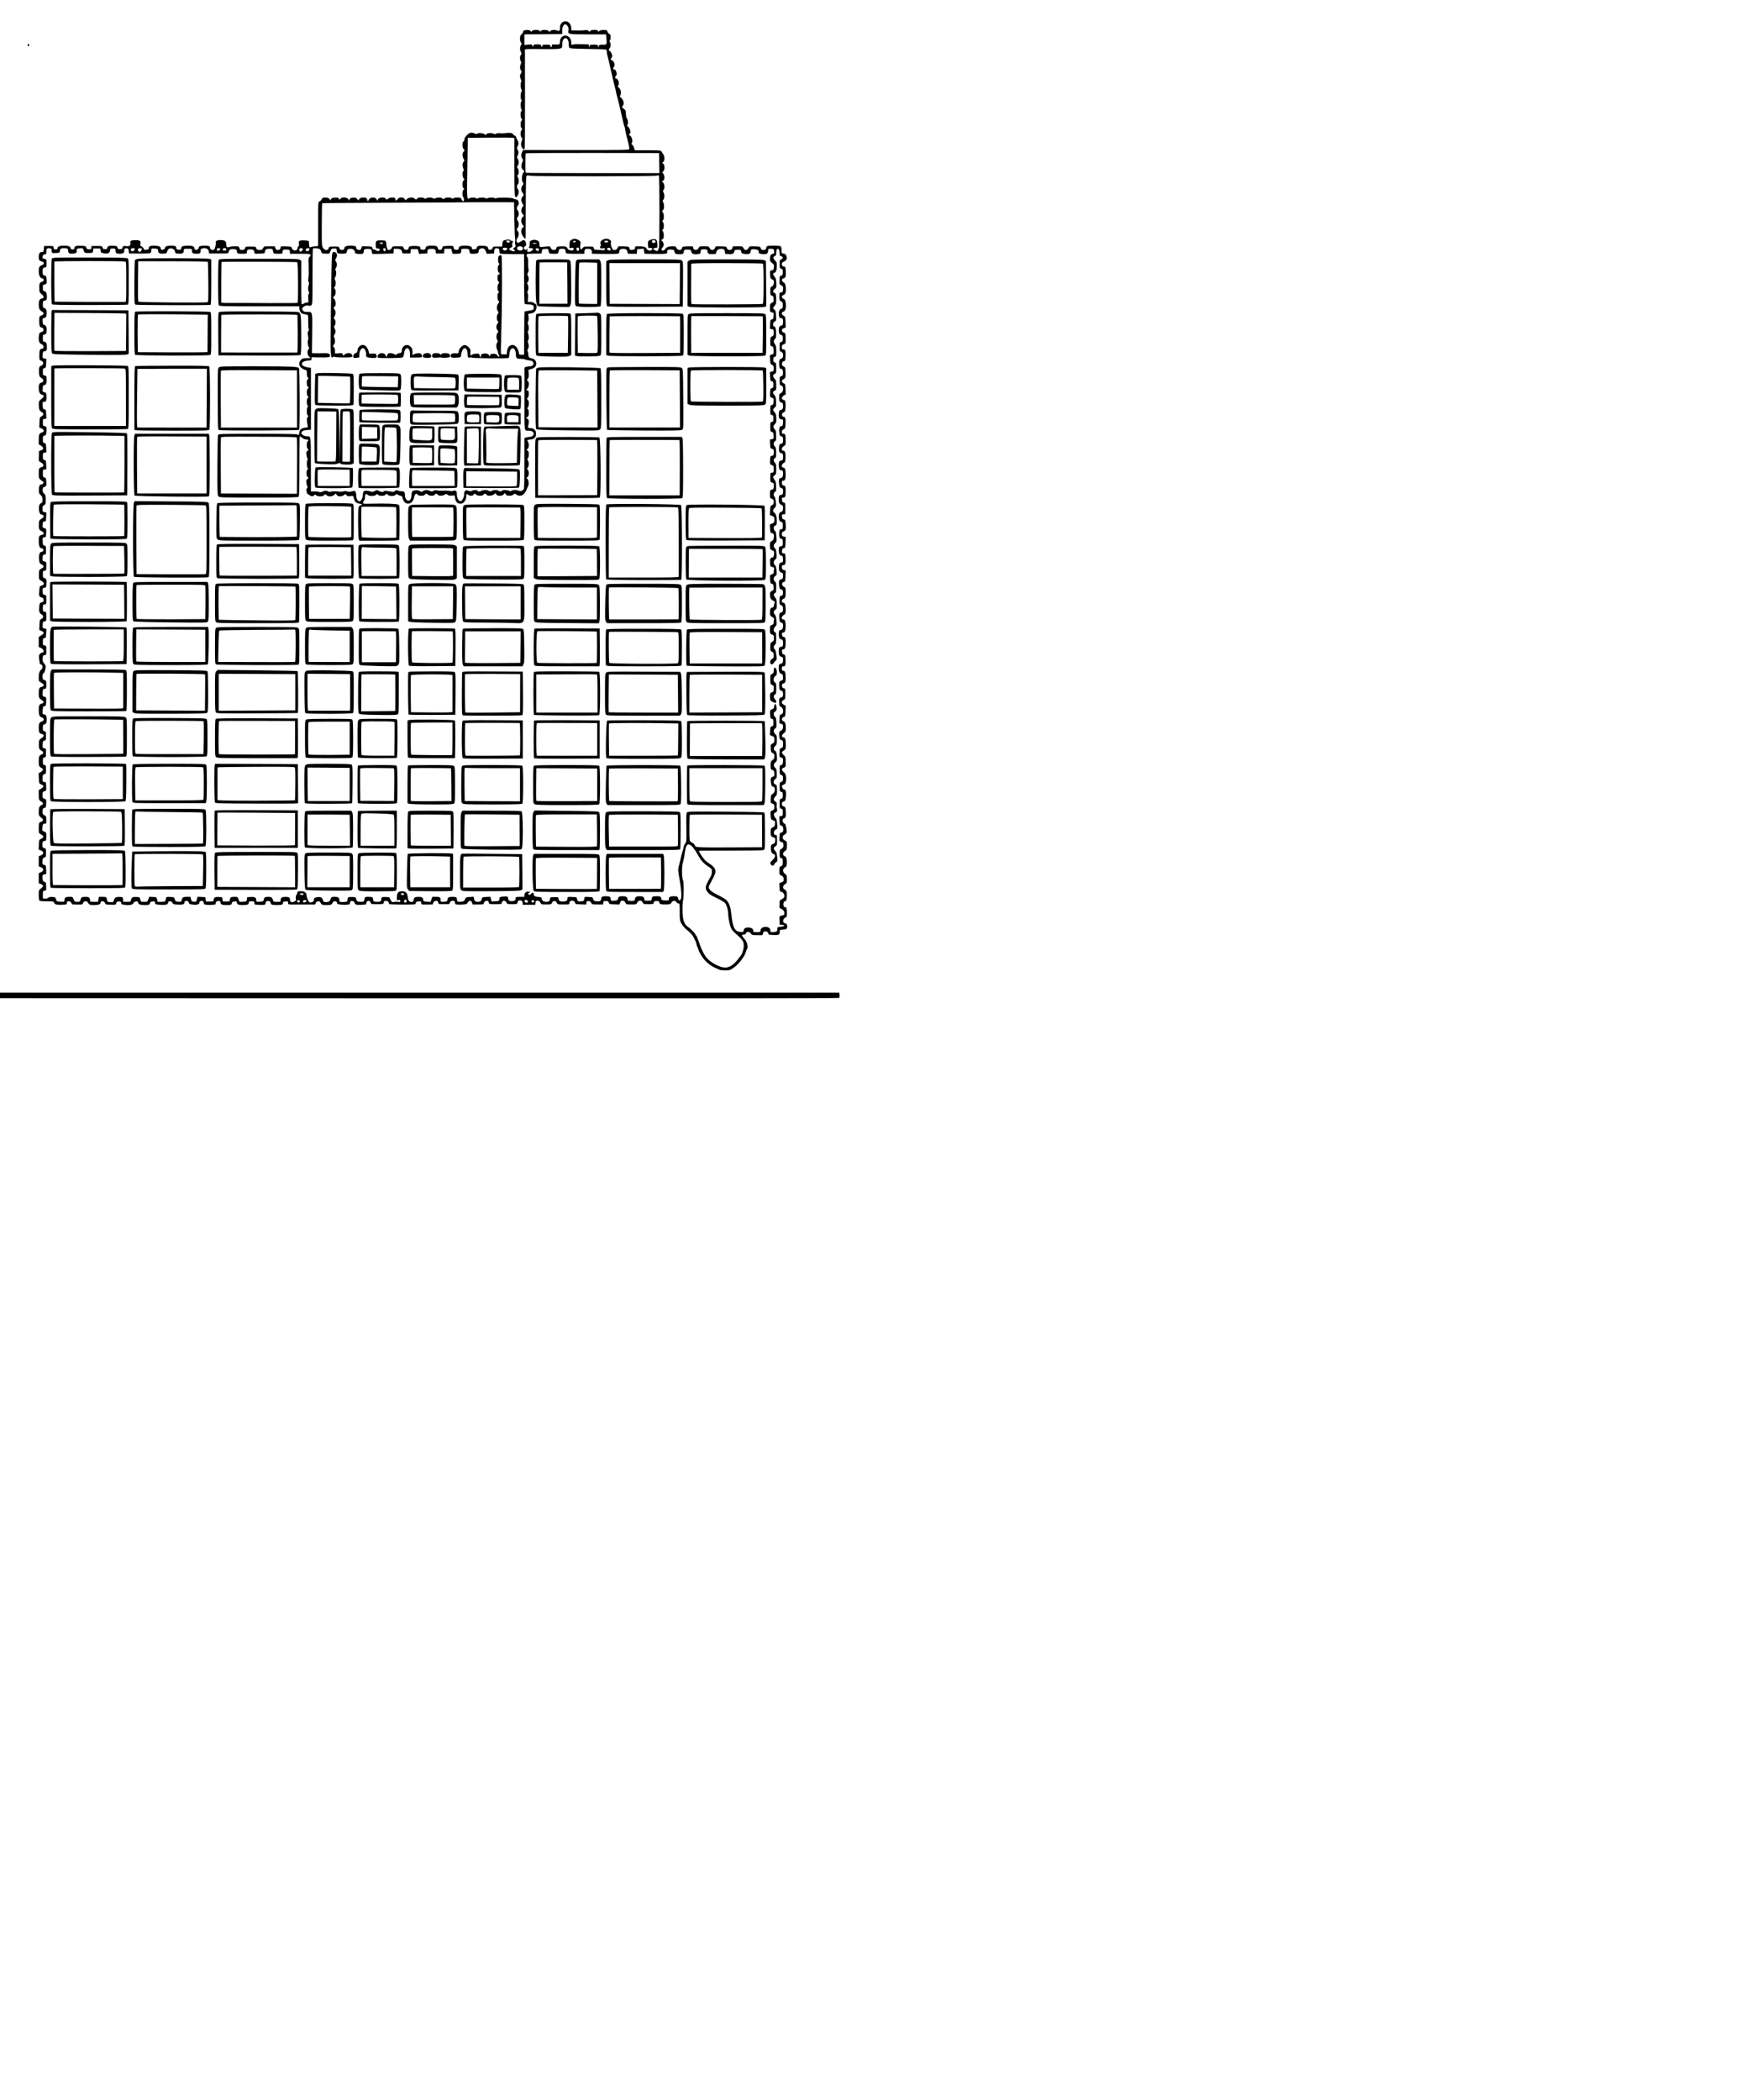 <?xml version="1.0" standalone="no"?>
<!DOCTYPE svg PUBLIC "-//W3C//DTD SVG 20010904//EN"
 "http://www.w3.org/TR/2001/REC-SVG-20010904/DTD/svg10.dtd">
<svg version="1.0" xmlns="http://www.w3.org/2000/svg"
 width="2784pt" height="3360pt" viewBox="0 0 2784 3360"
 preserveAspectRatio="xMidYMid meet">
<g transform="translate(0,3360) scale(0.1,-0.1)"
fill="#000000" stroke="none">
<path d="M8987 33232 c-20 -21 -27 -38 -27 -68 0 -53 -11 -69 -38 -55 -33 18
-103 14 -118 -6 -13 -17 -15 -17 -25 0 -14 24 -114 25 -127 1 -8 -15 -10 -15
-15 0 -9 24 -112 23 -127 -1 -10 -17 -10 -17 -20 0 -8 11 -24 17 -50 17 -50 0
-70 -8 -70 -29 0 -10 -11 -27 -25 -39 -20 -18 -25 -31 -25 -69 0 -28 6 -53 16
-64 15 -16 15 -20 0 -41 -20 -28 -20 -74 -1 -111 13 -25 13 -30 0 -44 -18 -17
-20 -76 -3 -102 9 -15 9 -25 0 -46 -16 -36 -15 -76 4 -103 14 -20 14 -24 0
-44 -20 -28 -20 -65 -2 -99 8 -16 10 -32 5 -40 -13 -21 -11 -96 3 -119 10 -16
10 -24 0 -40 -15 -25 -16 -112 0 -128 9 -9 9 -15 0 -24 -16 -16 -15 -102 1
-129 10 -17 10 -23 0 -26 -19 -7 -17 -107 2 -123 14 -12 14 -15 0 -30 -9 -10
-15 -35 -15 -62 0 -29 6 -50 15 -58 14 -12 14 -15 0 -30 -20 -22 -20 -98 1
-121 15 -16 15 -23 3 -51 -17 -42 -16 -81 5 -113 19 -29 31 -32 41 -7 3 9 6
366 5 792 -1 426 -2 780 -1 787 1 9 64 11 264 8 184 -2 272 0 297 8 34 12 35
13 36 70 3 131 104 129 104 -2 0 -39 4 -53 19 -61 12 -6 131 -11 293 -13 150
-1 279 -6 286 -10 6 -5 12 -23 12 -40 0 -18 5 -48 11 -67 6 -19 15 -53 19 -75
4 -22 16 -71 25 -110 16 -66 31 -131 59 -255 7 -30 15 -62 18 -70 4 -8 9 -33
13 -55 4 -22 12 -60 20 -85 17 -60 36 -136 46 -185 4 -22 15 -69 24 -105 9
-36 22 -90 28 -120 7 -30 15 -59 19 -65 3 -5 9 -32 13 -60 4 -27 13 -70 20
-95 27 -94 47 -188 43 -204 -3 -16 -70 -17 -850 -17 l-848 1 -15 -30 c-19 -38
-19 -75 1 -106 16 -23 16 -27 -1 -64 -21 -48 -14 -98 17 -122 22 -16 22 -17 4
-37 -27 -30 -34 -122 -12 -156 16 -24 16 -27 -4 -52 -26 -33 -26 -83 0 -116
11 -14 20 -28 20 -32 0 -4 -9 -18 -20 -32 -26 -33 -25 -69 1 -112 18 -30 18
-34 4 -45 -8 -6 -18 -28 -22 -49 -5 -30 -1 -45 17 -68 l22 -31 -21 -22 c-28
-29 -28 -85 0 -120 l21 -27 -21 -23 c-30 -32 -28 -88 7 -137 15 -21 30 -39 35
-39 9 0 9 -26 9 517 1 332 4 477 12 488 9 11 19 12 51 5 59 -14 2010 -13 2037
1 12 6 24 7 29 2 14 -14 14 -1152 0 -1166 -6 -6 -11 -17 -11 -23 0 -22 -18
-25 -50 -9 -39 20 -38 31 4 39 l34 7 -1 55 c-2 74 -22 90 -91 73 -55 -14 -64
-28 -58 -92 4 -45 6 -49 27 -44 13 2 29 1 36 -4 19 -11 -7 -39 -37 -39 -22 0
-54 23 -54 39 0 17 -54 31 -115 31 -62 0 -65 -1 -65 -25 0 -20 -6 -25 -36 -31
-38 -7 -50 0 -56 31 -3 18 -12 20 -88 23 l-85 2 -17 -30 c-13 -23 -24 -30 -46
-30 -25 0 -32 6 -46 45 -11 27 -15 56 -11 73 5 24 1 32 -19 46 -70 45 -180
-14 -144 -77 5 -9 4 -18 -2 -22 -5 -3 -10 -14 -10 -23 0 -14 7 -17 40 -14 32
3 40 1 40 -12 0 -15 -18 -22 -50 -17 -8 1 -40 3 -70 4 -49 2 -55 4 -60 27 -6
24 -9 25 -84 25 -70 0 -79 -2 -95 -24 -29 -39 -44 -18 -37 49 7 58 7 58 -27
79 -41 25 -76 27 -115 4 -27 -15 -29 -21 -30 -76 l-1 -58 30 6 c22 5 31 3 35
-10 10 -26 -10 -37 -50 -29 -26 4 -40 13 -46 30 -11 29 -38 36 -115 32 -54 -3
-60 -5 -63 -26 -7 -44 -75 -41 -92 4 -10 24 -13 26 -63 20 -125 -13 -111 -17
-117 38 -5 46 -7 50 -43 62 -30 11 -45 11 -75 1 -35 -12 -37 -15 -37 -54 0
-23 -3 -45 -7 -49 -16 -16 -7 -24 27 -24 40 0 45 -14 13 -41 -37 -33 -96 -18
-68 16 15 18 -1 20 -18 3 -8 -8 -15 -8 -27 2 -21 17 -19 37 5 50 23 12 25 35
8 73 -16 33 -35 34 -77 3 -18 -14 -39 -22 -47 -19 -25 9 -27 44 -5 74 24 33
28 91 6 109 -8 7 -15 20 -15 30 0 10 7 23 15 30 19 16 19 80 0 106 -19 25 -19
48 0 64 8 7 15 29 15 50 0 21 -7 43 -15 50 -8 7 -15 25 -15 40 0 15 7 33 15
40 32 26 11 100 -28 100 -12 0 -31 6 -42 14 -24 16 -248 20 -277 5 -10 -6 -19
-5 -23 1 -8 13 -91 13 -117 -1 -14 -8 -23 -8 -31 0 -6 6 -31 11 -55 11 -24 0
-53 -5 -64 -11 -14 -8 -23 -8 -31 0 -15 15 -83 14 -107 -1 -41 -26 -42 -15
-33 488 l8 479 350 3 c193 1 360 0 373 -3 l22 -5 0 -458 c0 -365 3 -462 13
-476 13 -18 15 -17 35 9 25 32 29 83 7 111 -19 25 -19 58 0 74 19 16 20 89 0
117 -13 18 -13 22 0 33 20 16 19 80 -1 108 -14 20 -14 24 0 44 21 29 20 77 0
107 -13 17 -14 28 -6 44 22 45 23 67 6 96 -16 28 -16 31 0 65 14 30 15 43 6
71 -6 19 -16 37 -21 40 -5 4 -9 15 -9 26 0 11 -11 24 -25 31 -14 6 -25 14 -25
18 0 18 -61 32 -98 23 -20 -5 -65 -8 -100 -5 -39 3 -67 0 -76 -7 -11 -9 -20
-9 -35 -2 -33 18 -108 14 -120 -6 -9 -17 -10 -17 -28 0 -22 19 -102 24 -119 7
-7 -7 -21 -5 -43 6 -21 10 -44 14 -63 10 -39 -8 -97 -72 -98 -107 0 -15 -7
-29 -15 -33 -11 -4 -15 -20 -15 -54 0 -32 5 -54 15 -62 8 -7 15 -18 15 -25 0
-7 -7 -18 -15 -25 -20 -17 -19 -75 2 -111 16 -26 16 -29 0 -47 -20 -22 -22
-62 -4 -110 10 -28 10 -36 0 -39 -20 -7 -16 -93 4 -116 17 -18 17 -19 0 -32
-23 -17 -24 -101 -1 -127 16 -16 16 -18 0 -24 -21 -8 -22 -100 -1 -124 14 -16
10 -60 -6 -60 -5 0 -15 14 -24 30 -14 28 -20 30 -68 30 -29 0 -58 -5 -65 -12
-9 -9 -15 -9 -24 0 -18 18 -103 15 -118 -3 -12 -14 -15 -14 -30 0 -20 18 -79
20 -115 3 -19 -9 -28 -9 -37 0 -16 16 -91 15 -106 0 -10 -10 -17 -10 -32 0
-29 18 -106 16 -114 -3 -3 -8 -12 -15 -19 -15 -8 0 -20 7 -27 15 -19 23 -89
19 -117 -7 l-23 -22 -16 22 c-22 32 -86 31 -112 -3 -11 -14 -22 -25 -25 -25
-3 0 -8 11 -11 25 -6 22 -12 25 -50 25 -28 0 -52 -7 -68 -19 -24 -19 -24 -19
-36 0 -21 33 -116 23 -126 -14 -6 -22 -6 -22 -19 3 -22 45 -110 39 -128 -8
l-11 -27 -13 33 c-13 29 -18 32 -59 32 -44 0 -76 -18 -76 -43 0 -7 -10 1 -23
16 -19 25 -28 28 -67 25 -36 -2 -47 -8 -57 -28 -7 -14 -13 -20 -13 -13 0 43
-106 62 -132 24 -14 -19 -14 -19 -26 0 -11 17 -22 19 -65 17 -43 -3 -53 -7
-64 -28 -7 -14 -13 -20 -13 -13 0 25 -32 43 -75 43 -39 0 -46 -4 -59 -29 -9
-16 -24 -31 -36 -34 -20 -5 -20 -10 -20 -349 0 -188 0 -349 0 -355 0 -8 -15
-13 -39 -13 -22 0 -52 -5 -67 -10 -34 -13 -37 -10 -39 45 0 24 -4 47 -7 51 -4
3 -36 8 -72 9 -74 4 -92 -8 -83 -54 4 -19 1 -33 -8 -41 -8 -7 -15 -20 -15 -30
0 -49 -78 -49 -90 0 -6 24 -9 25 -93 28 -79 3 -87 1 -87 -16 0 -25 -19 -42
-48 -42 -17 0 -27 8 -35 30 l-11 30 -86 0 c-84 0 -85 0 -102 -31 -16 -27 -22
-30 -60 -27 -36 3 -43 7 -48 28 -6 24 -9 25 -90 25 -81 0 -84 -1 -90 -25 -5
-20 -13 -26 -42 -28 -32 -3 -37 0 -46 27 -11 30 -13 31 -70 31 -32 0 -74 -5
-92 -11 -38 -14 -50 -3 -50 47 0 46 -26 64 -92 64 -57 0 -85 -16 -75 -43 3 -7
-1 -35 -8 -63 -9 -38 -17 -50 -34 -52 -27 -4 -51 14 -51 38 0 23 -20 30 -83
30 -71 0 -97 -9 -97 -31 0 -22 -32 -41 -54 -33 -9 3 -16 14 -16 25 0 27 -31
39 -105 39 -74 0 -105 -12 -105 -39 0 -23 -17 -31 -53 -24 -20 4 -27 11 -27
28 0 28 -17 35 -86 35 -60 0 -94 -13 -94 -35 0 -19 -34 -37 -54 -29 -9 3 -16
15 -16 25 0 26 -37 39 -109 39 -59 0 -81 -11 -81 -42 0 -10 -6 -18 -12 -18 -7
0 -23 -3 -35 -6 -17 -5 -25 0 -34 19 -6 14 -22 30 -35 36 -20 9 -23 15 -18 41
10 46 -8 59 -79 59 -72 -1 -88 -10 -81 -48 8 -38 -16 -55 -65 -48 -44 6 -57 0
-62 -28 -3 -15 -12 -20 -39 -20 -28 0 -35 4 -40 25 -5 22 -12 25 -60 28 -73 4
-98 -3 -102 -31 -2 -18 -9 -22 -38 -22 -28 0 -35 4 -40 25 -6 24 -9 25 -90 25
l-85 0 -3 -28 c-3 -26 -7 -28 -40 -25 -29 2 -37 8 -42 28 -6 24 -10 25 -84 28
-82 3 -106 -6 -106 -39 0 -14 -7 -19 -30 -19 -19 0 -30 5 -30 14 0 33 -30 46
-105 46 -75 0 -105 -13 -105 -46 0 -9 -11 -14 -29 -14 -25 0 -30 4 -33 28 -3
27 -4 27 -78 27 l-75 0 -3 -47 c-3 -43 -6 -48 -27 -48 -37 0 -55 -26 -55 -79
0 -52 9 -64 53 -75 38 -9 37 -44 -3 -58 -39 -13 -50 -35 -50 -98 0 -62 21
-107 52 -112 34 -5 37 -45 4 -54 -40 -10 -49 -29 -47 -102 1 -63 3 -69 36 -97
44 -38 45 -61 4 -70 -34 -8 -49 -36 -49 -89 0 -67 11 -95 46 -117 43 -26 43
-46 -1 -65 -37 -15 -38 -18 -37 -107 1 -59 13 -87 37 -87 20 0 37 -27 31 -48
-4 -11 -19 -22 -35 -25 -22 -5 -30 -13 -35 -38 -16 -82 -1 -145 38 -155 41
-10 46 -74 7 -74 -32 0 -41 -22 -41 -103 0 -78 0 -78 30 -88 45 -16 40 -68 -7
-83 -26 -8 -32 -32 -28 -111 3 -44 8 -63 21 -70 40 -23 55 -45 44 -65 -6 -11
-17 -20 -25 -20 -27 0 -45 -31 -45 -79 0 -72 16 -108 51 -115 17 -3 29 -12 29
-21 0 -14 -10 -25 -62 -70 -13 -11 -18 -29 -17 -67 1 -73 11 -101 39 -115 46
-23 46 -53 -1 -77 -22 -11 -24 -19 -27 -93 l-3 -82 36 -15 c41 -18 48 -51 13
-62 -49 -14 -58 -32 -58 -115 l0 -77 35 -21 c47 -28 48 -63 2 -76 l-32 -10 -3
-82 c-3 -81 -3 -82 26 -97 58 -30 65 -68 14 -81 -37 -9 -42 -20 -42 -102 0
-77 1 -79 60 -122 21 -16 22 -21 11 -35 -7 -9 -22 -16 -32 -16 -25 0 -36 -26
-37 -89 -1 -47 3 -57 29 -81 24 -23 29 -36 29 -74 0 -40 -3 -48 -24 -56 -31
-11 -43 -76 -27 -137 9 -33 16 -42 41 -47 42 -8 39 -37 -8 -67 -34 -22 -37
-28 -40 -78 -4 -78 3 -99 43 -118 43 -21 47 -50 8 -59 -47 -11 -53 -22 -53
-95 0 -76 15 -119 40 -119 28 0 45 -27 30 -45 -7 -8 -19 -15 -26 -15 -29 0
-44 -44 -39 -110 4 -66 9 -75 47 -94 37 -18 34 -43 -6 -60 -40 -17 -45 -31
-43 -120 2 -58 3 -60 40 -80 49 -26 52 -62 4 -74 -31 -8 -32 -9 -38 -77 -8
-89 -3 -103 35 -113 25 -7 32 -14 34 -38 3 -26 -1 -31 -30 -39 -31 -9 -33 -14
-39 -62 -9 -75 1 -115 34 -131 37 -18 37 -56 0 -74 -27 -13 -28 -17 -31 -95
l-3 -82 36 -15 c46 -19 44 -40 -5 -71 l-40 -25 0 -81 0 -80 34 -14 c47 -20 62
-75 20 -75 -8 0 -23 -9 -34 -20 -16 -16 -18 -28 -14 -72 8 -80 13 -98 28 -98
30 0 35 -63 6 -83 -27 -19 -40 -59 -40 -127 0 -58 0 -59 40 -81 49 -28 54 -57
10 -66 -40 -8 -50 -29 -50 -105 0 -71 2 -75 47 -107 41 -28 42 -47 3 -56 -39
-9 -50 -31 -50 -104 0 -78 12 -106 49 -119 42 -15 42 -49 1 -64 -40 -13 -50
-35 -50 -103 0 -70 11 -91 50 -98 42 -9 39 -38 -8 -68 -35 -23 -37 -27 -40
-86 -3 -70 8 -100 44 -113 28 -11 33 -48 7 -57 -44 -15 -53 -34 -53 -107 0
-78 6 -92 41 -110 37 -18 34 -41 -6 -65 l-36 -21 3 -81 c2 -66 6 -84 20 -90
10 -5 26 -13 35 -17 30 -15 25 -30 -16 -57 l-41 -25 0 -73 c0 -79 6 -93 41
-111 34 -16 36 -44 5 -55 -35 -14 -46 -40 -46 -109 0 -57 2 -61 37 -90 32 -26
36 -34 27 -49 -6 -10 -20 -20 -30 -22 -29 -5 -34 -20 -34 -103 0 -75 1 -78 28
-92 58 -30 60 -52 7 -77 -29 -14 -30 -17 -33 -92 l-3 -78 36 -14 c49 -21 49
-59 0 -79 l-35 -15 0 -80 0 -81 35 -14 c49 -21 49 -60 0 -80 l-35 -15 0 -80 0
-81 35 -14 c44 -19 44 -37 0 -70 -35 -27 -35 -28 -35 -105 0 -46 5 -82 12 -89
8 -8 49 -12 119 -12 100 0 108 -1 114 -21 9 -27 36 -36 109 -34 97 3 96 3 96
30 0 21 5 25 30 25 23 0 33 -6 42 -25 6 -14 16 -25 22 -25 31 -2 123 -2 139
-1 10 0 22 12 27 26 7 19 17 25 40 25 16 0 30 -4 30 -10 0 -5 9 -19 20 -30 16
-16 33 -20 79 -20 75 0 111 13 111 40 0 32 57 28 70 -5 11 -28 7 -27 93 -29
75 -3 87 1 87 25 0 12 9 21 25 25 33 8 55 -1 55 -24 0 -15 9 -21 37 -26 89
-14 144 -5 158 27 7 15 21 23 42 25 28 3 33 0 33 -18 0 -27 35 -40 108 -40 64
0 78 6 83 35 3 15 13 21 42 23 33 3 37 1 37 -21 0 -24 4 -25 77 -32 90 -8 133
4 133 35 0 31 57 28 70 -4 8 -21 16 -24 77 -28 79 -6 113 4 113 31 0 40 66 37
72 -2 3 -19 12 -23 61 -29 67 -9 107 3 107 31 0 22 28 35 54 25 9 -3 16 -17
16 -29 0 -20 6 -25 43 -30 23 -4 62 -4 87 -1 25 2 48 5 53 5 4 1 7 10 7 21 0
10 9 24 20 30 30 16 60 3 60 -24 0 -27 29 -36 109 -36 53 0 67 7 72 35 3 15
13 21 42 23 32 3 37 0 37 -17 0 -28 31 -42 88 -41 84 3 102 9 102 36 0 22 4
24 45 24 41 0 45 -2 45 -25 0 -14 3 -25 8 -26 51 -6 132 -8 150 -4 15 4 22 13
22 29 0 15 7 26 20 29 30 8 60 -3 60 -22 0 -32 22 -41 101 -41 78 0 103 11 97
41 -2 10 10 15 40 17 39 3 42 1 42 -22 0 -24 3 -26 48 -27 71 0 355 0 374 0 9
1 18 11 20 24 2 17 11 23 36 25 26 3 34 -1 41 -21 12 -30 29 -37 96 -37 67 0
84 7 96 36 12 34 66 34 71 2 3 -20 11 -24 58 -30 30 -4 76 -5 103 -2 41 5 47
9 47 29 0 13 6 25 14 28 21 8 56 -3 56 -18 0 -8 7 -21 16 -29 15 -15 46 -16
162 -7 6 1 12 9 12 20 0 45 60 54 70 11 6 -25 8 -25 105 -25 92 0 100 2 103
20 6 31 17 38 51 30 21 -4 31 -13 31 -25 0 -10 4 -21 9 -24 9 -6 190 -10 333
-7 82 1 87 2 90 24 2 18 10 23 46 25 39 3 42 1 42 -22 0 -21 5 -26 28 -27 23
-1 112 -1 150 1 6 0 12 9 12 20 0 23 40 46 64 37 8 -3 16 -16 18 -29 3 -22 7
-23 93 -23 86 0 90 1 93 22 2 15 13 25 28 29 35 9 54 -2 54 -30 0 -21 5 -24
39 -28 22 -2 65 -1 96 2 47 4 58 9 68 30 7 14 23 26 35 28 17 3 25 -3 33 -27
l11 -31 89 0 c83 0 89 1 89 20 0 23 40 46 64 37 8 -3 16 -16 18 -29 3 -22 6
-23 103 -23 98 0 99 0 105 25 9 38 54 40 72 3 13 -27 15 -28 93 -28 75 0 80 1
83 23 8 53 79 52 84 -1 l3 -32 100 0 100 0 3 33 c3 28 7 32 32 32 23 0 33 -7
45 -30 15 -30 17 -30 95 -30 76 0 79 1 92 28 9 19 21 27 38 27 17 0 29 -8 38
-27 13 -28 14 -28 108 -28 93 0 94 0 94 25 0 45 80 49 90 5 6 -24 9 -25 92
-28 l87 -3 3 28 c3 24 8 28 33 28 23 0 33 -7 43 -27 13 -27 15 -28 102 -28
l89 0 3 28 c3 24 7 27 43 27 34 0 40 -4 45 -25 6 -24 10 -25 88 -28 l83 -3 10
31 c9 24 17 30 40 30 22 0 32 -7 44 -30 15 -30 17 -30 95 -30 78 0 80 0 95 30
21 41 68 42 87 3 13 -27 16 -28 93 -28 76 0 79 1 85 25 5 21 12 25 45 25 32 0
40 -4 44 -20 5 -30 19 -35 96 -35 74 0 84 3 101 35 15 28 60 32 73 6 6 -11 21
-21 33 -23 23 -3 23 -6 23 -138 0 -129 2 -137 28 -186 16 -28 47 -66 69 -85
78 -64 106 -94 128 -139 12 -25 25 -52 30 -60 4 -9 11 -31 15 -50 4 -19 11
-39 15 -45 4 -5 10 -22 14 -37 8 -35 62 -125 101 -169 43 -48 102 -92 160
-119 28 -12 61 -28 74 -34 13 -6 56 -11 95 -11 66 0 75 3 128 38 85 57 190
195 205 269 3 15 10 31 14 34 15 9 10 79 -8 115 -9 19 -31 50 -49 69 -34 36
-31 50 13 50 13 0 24 8 28 20 9 30 58 27 79 -5 15 -23 22 -25 100 -25 l84 0
11 31 c9 26 14 30 43 27 25 -2 34 -9 38 -28 6 -24 10 -25 84 -28 88 -3 101 3
101 51 0 32 1 32 53 35 43 3 55 7 63 25 14 32 -4 77 -31 77 -42 0 -38 74 5 90
23 9 25 14 25 77 0 71 -10 100 -29 89 -6 -4 -16 3 -22 17 -15 34 1 82 27 82
16 0 19 9 22 65 4 83 -2 104 -33 118 -40 18 -33 67 13 91 19 10 22 20 22 76 0
59 -2 65 -30 85 -44 31 -41 83 6 108 18 9 22 21 23 72 1 68 -9 95 -39 105 -29
9 -27 60 3 76 33 18 37 28 37 97 0 57 -2 63 -24 72 -51 19 -60 72 -17 95 16 8
32 24 36 35 8 25 -12 134 -25 138 -40 14 -54 76 -20 87 31 10 38 34 33 112 -5
68 -7 72 -34 82 -23 8 -29 16 -29 40 0 23 6 31 29 39 27 10 29 15 36 80 7 73
-3 112 -30 112 -15 0 -35 30 -35 53 0 8 13 20 29 25 23 8 30 18 36 50 11 68
-3 127 -36 151 -38 28 -38 56 1 70 33 11 33 13 30 111 -1 59 -4 67 -31 90 -37
32 -37 51 1 72 31 18 37 39 32 128 -4 61 -11 78 -34 82 -36 5 -35 38 3 68 30
25 32 32 32 86 0 66 -13 100 -44 109 -30 10 -22 57 11 65 24 6 25 9 28 92 l3
87 -31 16 c-40 21 -41 59 -2 77 26 13 27 15 27 98 0 82 -1 84 -25 90 -19 4
-26 13 -28 37 -3 25 1 33 20 38 33 11 38 22 38 98 0 77 -11 107 -40 107 -16 0
-20 7 -20 35 0 31 3 35 25 35 31 0 37 22 33 115 -3 64 -5 70 -28 75 -20 5 -26
13 -28 43 -3 32 0 37 17 37 30 0 41 30 41 107 0 75 -5 89 -35 94 -14 3 -21 13
-23 37 -3 27 0 32 17 32 29 0 41 30 41 105 0 75 -12 105 -40 105 -34 0 -26 51
10 72 29 17 30 19 30 92 0 76 -13 106 -46 106 -25 0 -17 49 10 59 31 12 36 29
36 111 0 65 -1 70 -27 82 -38 18 -40 69 -3 78 24 6 25 9 28 93 l3 88 -31 10
c-25 9 -30 16 -30 45 0 30 3 34 25 34 31 0 37 22 33 115 -3 68 -4 70 -31 73
-26 3 -28 7 -25 40 2 29 8 37 28 42 24 6 25 9 28 93 l3 87 -31 6 c-26 6 -30
11 -30 39 0 27 5 35 29 43 33 12 39 40 31 132 -4 48 -8 55 -30 60 -20 5 -26
13 -28 42 -3 33 -1 37 25 40 l28 3 0 90 c0 87 -1 89 -25 95 -20 5 -26 13 -28
43 -3 33 -1 37 21 37 32 0 37 15 37 106 0 74 0 75 -30 85 -25 9 -30 16 -30 45
0 26 4 34 18 34 33 0 42 22 42 98 0 81 -11 112 -40 112 -33 0 -27 56 8 72 25
12 27 18 30 85 3 80 -8 113 -38 113 -34 0 -26 51 10 72 29 17 30 19 30 92 0
91 -5 106 -36 106 -20 0 -24 5 -24 29 0 23 7 33 28 43 25 12 27 18 30 83 4 89
-2 113 -31 117 -15 2 -23 11 -25 30 -3 21 3 29 25 40 26 12 28 18 31 83 4 89
-2 113 -31 117 -36 5 -35 49 3 70 l31 18 -3 82 c-3 79 -4 83 -30 96 -35 17
-37 49 -3 64 31 14 37 34 33 123 -3 65 -5 71 -31 83 -23 11 -28 19 -25 45 2
24 9 33 28 37 23 5 25 11 28 75 4 93 -2 115 -33 115 -22 0 -25 4 -25 36 0 30
4 37 30 45 30 11 30 11 30 87 0 84 -5 98 -35 103 -13 3 -21 13 -23 30 -3 22 2
29 28 37 l31 11 -3 88 c-3 85 -4 88 -30 101 -37 17 -39 57 -3 66 32 8 48 65
37 137 -6 45 -12 56 -35 67 -35 17 -36 49 -2 62 34 13 44 45 38 119 -5 53 -10
64 -34 82 -37 26 -38 56 -3 65 34 9 42 35 36 117 -4 65 -5 68 -33 74 -24 5
-29 11 -29 35 0 24 6 32 35 44 41 17 53 50 35 94 -9 22 -19 30 -43 32 -31 3
-32 4 -32 56 -1 35 -6 56 -15 62 -17 11 -172 13 -207 4 -16 -4 -23 -14 -23
-30 0 -44 -80 -47 -90 -4 -6 24 -9 25 -92 28 -82 3 -88 1 -99 -20 -25 -48 -62
-51 -84 -8 -15 30 -17 30 -95 30 -72 0 -80 -2 -80 -19 0 -47 -79 -57 -90 -11
-6 24 -9 25 -93 28 -84 3 -88 2 -96 -21 -18 -46 -64 -49 -86 -7 -15 29 -17 30
-90 30 -71 0 -74 -1 -87 -27 -22 -46 -88 -40 -88 9 0 17 -7 19 -87 16 -83 -3
-88 -4 -91 -26 -6 -44 -70 -42 -90 3 -10 21 -18 25 -54 25 -67 0 -113 -17
-126 -45 -13 -27 -49 -34 -58 -11 -3 8 4 24 15 35 27 27 27 69 0 97 l-21 23
21 13 c17 10 21 23 21 62 0 32 -6 56 -16 68 -16 16 -16 18 0 24 22 9 23 106 0
125 -14 11 -14 13 0 21 24 13 22 116 -1 134 -17 12 -17 14 1 27 23 17 28 92 7
130 -12 22 -12 28 3 42 20 20 21 80 2 117 -12 23 -12 29 0 39 22 18 18 94 -7
118 l-21 19 21 11 c28 15 29 78 2 113 -19 24 -19 24 0 36 27 17 27 105 0 124
-20 14 -20 14 0 26 25 16 26 89 2 123 -10 13 -23 33 -29 44 -11 19 -22 20
-220 21 l-209 0 -10 37 c-6 20 -19 42 -29 50 -16 12 -17 16 -5 34 17 28 -3 98
-32 114 -19 10 -20 12 -4 29 14 15 15 25 5 59 -6 22 -20 47 -32 55 -18 13 -19
18 -8 31 15 18 8 79 -12 102 -7 9 -13 41 -14 71 0 50 -3 57 -35 82 -32 27 -33
29 -16 47 9 11 17 30 17 42 0 29 -26 78 -47 90 -15 8 -16 14 -5 43 14 41 3 91
-28 116 -18 15 -19 19 -7 36 21 28 2 95 -29 107 -28 10 -30 24 -8 46 25 25 1
103 -32 103 -18 0 -18 15 0 43 19 31 3 84 -29 99 -29 13 -30 16 -9 46 13 19
13 27 2 58 -7 20 -21 40 -30 45 -22 12 -23 32 -3 49 18 15 20 81 3 98 -9 9 -9
15 0 24 7 7 12 31 12 54 0 33 -4 44 -19 49 -11 3 -24 19 -30 35 -9 28 -13 30
-62 30 -35 0 -59 -6 -71 -17 -17 -15 -18 -15 -18 0 0 25 -115 24 -129 0 -9
-17 -11 -17 -24 1 -11 15 -22 17 -68 12 -30 -3 -61 -5 -69 -4 -8 0 -43 1 -77
1 l-63 1 0 32 c0 97 -93 149 -153 86z m96 -52 c13 -21 16 -40 12 -63 -13 -66
-9 -67 314 -67 l288 0 6 -63 c9 -99 6 -104 -61 -103 -53 1 -57 -1 -61 -24 l-4
-25 -6 25 c-6 23 -11 25 -71 25 -60 0 -65 -2 -71 -25 l-7 -25 -1 28 -1 27
-102 2 c-123 2 -127 2 -155 -7 -21 -7 -23 -4 -23 37 0 93 -97 143 -155 81 -16
-18 -25 -39 -25 -60 0 -55 -5 -58 -70 -55 -55 3 -60 2 -60 -17 0 -28 -18 -36
-22 -9 -3 21 -8 23 -68 23 -56 0 -65 -2 -62 -17 4 -25 -14 -23 -21 2 -4 17
-14 20 -62 20 -50 0 -58 -3 -63 -22 l-5 -22 -9 24 c-8 21 -12 22 -68 16 l-60
-7 0 85 0 86 303 2 302 3 0 56 c0 90 52 131 88 69z m1465 -2189 l2 -161 -1059
0 c-583 0 -1065 2 -1073 5 -10 4 -13 39 -12 153 0 82 3 153 6 158 4 5 429 8
1070 7 l1063 -2 3 -160z m-2318 -916 c3 -160 8 -295 13 -302 4 -6 3 -21 -1
-34 -5 -14 -4 -34 2 -52 10 -25 8 -30 -14 -48 -24 -18 -24 -20 -6 -33 28 -23
11 -35 -29 -22 -56 20 -62 32 -25 51 27 14 31 20 25 42 -3 14 -1 31 5 39 15
17 4 34 -21 34 -10 0 -19 5 -19 11 0 14 -86 4 -106 -12 -7 -6 -14 -29 -16 -52
l-3 -42 -75 0 c-69 0 -75 -2 -78 -21 -5 -34 -72 -42 -72 -9 0 29 -29 43 -93
43 -71 1 -83 -4 -88 -33 -3 -15 -13 -21 -42 -23 -32 -3 -37 0 -37 18 0 27 -36
40 -111 40 -68 0 -99 -12 -99 -39 0 -23 -23 -33 -56 -25 -17 4 -24 13 -24 29
0 14 -7 26 -17 29 -15 4 -85 3 -145 -3 -9 0 -18 -11 -20 -22 -7 -49 -69 -50
-76 -1 -4 24 -28 32 -100 32 -62 0 -92 -13 -92 -39 0 -12 -10 -21 -25 -25 -26
-7 -69 9 -61 22 12 20 -16 36 -66 37 -82 3 -118 -5 -118 -25 0 -47 -73 -51
-84 -5 -6 24 -9 25 -91 25 -82 0 -84 -1 -97 -27 -9 -19 -22 -29 -40 -31 -24
-3 -28 1 -38 37 -6 23 -10 47 -8 54 3 20 -12 57 -25 58 -132 13 -150 4 -145
-75 3 -49 4 -51 32 -51 34 0 44 -16 21 -35 -14 -11 -21 -11 -45 3 -15 9 -35
17 -43 17 -9 0 -17 10 -19 23 -3 20 -9 22 -84 25 l-82 3 -10 -31 c-8 -22 -17
-30 -34 -30 -28 0 -48 17 -48 41 0 20 -28 29 -92 29 -63 0 -98 -14 -98 -40 0
-41 -76 -39 -82 3 -3 21 -8 22 -83 22 -72 0 -80 -2 -84 -20 -9 -48 -64 -48
-93 1 -20 34 -21 47 -19 371 0 185 3 339 6 341 3 3 510 7 1127 9 617 2 1122 4
1124 6 1 1 186 2 411 2 l408 -1 5 -289z m-70 -335 c0 -4 -6 -13 -13 -19 -16
-13 -54 10 -44 26 7 11 57 5 57 -7z m2314 14 c23 -9 20 -31 -5 -39 -25 -8 -44
7 -36 29 7 17 16 19 41 10z m-1263 -19 c0 -5 -9 -11 -21 -13 -20 -3 -27 8 -13
22 10 9 34 3 34 -9z m519 0 c0 -10 -10 -15 -30 -15 -20 0 -30 5 -30 15 0 10
10 15 30 15 20 0 30 -5 30 -15z m-3602 -26 c-2 -6 -7 -10 -11 -10 -4 1 -16 1
-28 1 -11 0 -17 5 -14 10 8 14 58 13 53 -1z m2461 -5 c2 -2 -12 -4 -33 -4 -22
0 -35 4 -31 10 5 9 52 4 64 -6z m-229 -59 c26 -31 -9 -62 -55 -51 -51 13 -39
66 15 66 15 0 33 -7 40 -15z m-242 -22 c2 -7 -8 -18 -23 -25 -21 -10 -29 -9
-43 6 -15 15 -15 18 -2 26 20 13 62 8 68 -7z m1146 1 c4 -9 1 -23 -5 -31 -11
-12 -14 -12 -27 1 -17 17 -10 46 12 46 7 0 17 -7 20 -16z m504 -12 c4 -24 -9
-28 -39 -12 -24 13 -25 27 -1 33 27 7 37 2 40 -21z m-8942 -12 c1 -52 1 -51
67 -48 61 3 62 4 65 33 5 36 16 45 64 45 53 0 68 -8 68 -40 0 -37 20 -51 66
-49 59 3 77 16 72 50 -4 26 -1 29 27 35 56 10 80 2 83 -28 5 -40 24 -49 89
-46 58 3 58 3 63 38 l5 35 55 0 55 0 5 -35 c5 -33 7 -35 58 -43 61 -10 89 5
94 52 3 23 7 26 43 26 38 0 40 -1 43 -35 4 -42 15 -50 68 -50 50 0 79 19 72
48 -7 26 13 45 44 40 19 -2 24 -11 28 -43 l5 -40 165 -1 c95 -1 170 3 178 9 6
5 12 22 12 38 0 36 5 38 63 32 40 -5 47 -9 47 -27 0 -43 21 -57 80 -54 53 3
55 4 66 38 14 44 48 59 90 39 20 -10 30 -24 34 -44 5 -28 8 -30 58 -33 62 -4
82 8 82 49 0 29 0 29 65 29 65 0 65 0 65 -28 0 -40 17 -52 76 -52 55 0 64 8
64 55 0 15 7 25 23 29 62 17 102 -3 109 -54 l3 -25 155 0 c151 0 155 1 158 21
6 40 35 56 86 49 35 -6 46 -12 46 -25 0 -45 9 -50 86 -50 66 0 74 2 74 19 0
41 11 51 54 51 47 0 66 -13 66 -47 0 -23 2 -24 83 -21 79 3 82 4 85 28 6 40
21 50 73 50 45 0 49 -2 55 -27 3 -16 7 -34 10 -40 2 -9 26 -13 74 -13 66 0 70
1 70 23 0 39 14 48 66 45 47 -3 49 -4 52 -35 l3 -33 160 0 c139 0 160 -2 166
-16 4 -11 -1 -22 -12 -31 -19 -13 -21 -29 -17 -123 1 -19 1 -56 1 -82 0 -27 0
-56 1 -65 0 -10 -2 -42 -6 -70 -4 -35 -3 -58 5 -67 8 -10 8 -21 1 -40 -13 -36
-13 -99 1 -113 8 -8 7 -17 -1 -34 -8 -14 -11 -44 -7 -81 5 -58 5 -58 -22 -58
-14 0 -37 -7 -49 -16 -12 -8 -27 -14 -33 -12 -7 2 -10 122 -9 350 l0 347 -22
15 c-20 14 -96 16 -655 16 -615 0 -633 -1 -643 -19 -6 -13 -10 -145 -10 -361
0 -216 4 -348 10 -361 10 -18 28 -19 650 -19 l640 0 0 -31 c0 -17 8 -44 17
-60 14 -23 26 -30 65 -35 27 -4 51 -11 55 -17 3 -5 5 -56 5 -113 -1 -57 3
-106 8 -109 6 -4 4 -15 -6 -30 -12 -19 -13 -33 -6 -77 6 -32 7 -60 1 -70 -11
-20 -3 -97 13 -115 8 -10 7 -18 -6 -31 -25 -28 -21 -88 9 -117 l24 -25 -64 0
c-57 0 -67 -3 -90 -27 -37 -41 -35 -93 6 -128 18 -14 45 -29 60 -32 27 -5 29
-8 29 -56 0 -33 6 -57 16 -69 16 -16 16 -18 0 -24 -24 -9 -23 -109 2 -123 16
-10 16 -12 0 -25 -24 -18 -25 -102 -2 -128 16 -16 16 -18 0 -24 -20 -7 -23
-103 -4 -122 9 -9 9 -15 0 -24 -18 -18 -16 -127 3 -135 14 -5 14 -7 -1 -24
-12 -13 -15 -31 -11 -71 2 -29 8 -63 11 -74 7 -19 3 -22 -42 -26 -58 -6 -92
-34 -92 -77 0 -33 -16 -49 -33 -32 -8 8 -190 11 -634 11 -603 0 -623 -1 -633
-19 -6 -12 -10 -191 -11 -490 -1 -439 0 -473 16 -491 18 -19 34 -20 645 -20
525 0 629 2 639 14 9 10 12 144 12 490 0 262 2 476 5 476 3 0 20 -11 38 -25
19 -14 46 -25 64 -25 34 0 52 -17 28 -26 -23 -9 -23 -119 1 -128 14 -6 13 -9
-7 -28 -19 -18 -21 -27 -16 -66 3 -25 11 -51 16 -58 8 -8 8 -14 0 -19 -14 -9
-13 -118 2 -133 10 -10 10 -15 -1 -22 -23 -14 -21 -109 2 -122 18 -9 18 -11
-3 -30 -19 -18 -21 -28 -16 -67 3 -25 10 -49 15 -54 6 -6 4 -16 -5 -25 -11
-11 -14 -25 -9 -51 4 -20 8 -36 8 -36 1 0 16 -10 34 -23 38 -26 56 -28 78 -6
15 15 17 15 34 0 23 -21 104 -22 121 -1 7 8 18 15 25 15 7 0 18 -7 25 -15 20
-24 89 -19 118 8 l24 22 15 -22 c20 -30 80 -31 115 -4 24 20 25 20 42 -1 15
-17 25 -19 62 -14 47 6 46 6 58 -44 11 -45 39 -71 84 -77 23 -3 42 -10 42 -14
0 -5 -5 -9 -12 -9 -6 0 -20 -7 -30 -17 -16 -15 -18 -36 -18 -259 0 -133 4
-254 10 -268 l10 -26 314 0 c215 0 317 3 322 11 3 6 7 132 7 281 2 256 1 271
-18 284 -21 15 -201 22 -437 16 -121 -3 -128 -3 -128 16 0 11 7 25 15 32 9 8
15 29 15 56 0 51 14 63 42 37 26 -23 111 -23 138 2 16 15 19 15 27 1 13 -23
102 -25 118 -3 15 21 25 21 39 2 18 -24 102 -26 122 -4 15 17 20 18 39 5 12
-8 32 -16 45 -18 18 -2 26 -11 30 -33 10 -46 38 -83 69 -90 59 -13 106 29 119
108 8 45 37 63 54 33 12 -22 106 -23 114 -1 4 8 14 15 24 15 10 0 23 -7 30
-15 8 -9 29 -15 55 -15 29 0 45 5 49 15 3 8 15 15 26 15 11 0 23 -7 26 -15 8
-20 78 -20 110 1 23 15 26 15 44 -1 14 -12 32 -16 67 -13 l48 3 5 -40 c9 -71
49 -103 110 -90 35 8 70 62 70 110 0 39 12 51 30 30 16 -20 79 -20 86 0 4 8
12 15 19 15 7 0 18 -7 25 -15 8 -9 30 -15 60 -15 33 0 50 5 54 15 3 8 15 15
26 15 11 0 23 -7 26 -15 9 -23 85 -20 117 5 l26 21 11 -21 c16 -30 95 -29 120
2 l17 22 14 -22 c11 -18 23 -22 60 -22 29 0 51 6 59 15 7 8 19 15 27 15 8 0
21 -7 29 -15 9 -8 32 -15 53 -15 30 0 43 7 69 36 18 20 35 48 39 63 3 14 13
36 21 49 19 30 11 111 -13 124 -15 9 -15 11 4 25 26 18 29 93 5 118 -15 15
-15 17 0 34 20 22 21 90 2 116 -11 16 -11 21 0 33 8 8 14 34 14 63 0 37 -4 52
-19 61 -20 12 -20 12 0 26 24 16 26 87 4 119 -13 19 -13 21 8 27 12 3 33 6 47
6 14 0 36 10 50 21 20 17 25 30 25 69 0 39 -5 52 -25 69 -14 11 -37 20 -52 21
-47 0 -58 9 -47 37 5 13 9 42 9 63 0 30 -5 42 -22 51 l-22 12 22 15 c18 12 22
24 22 68 0 38 -5 56 -16 62 -14 8 -14 10 0 21 23 19 22 117 -1 129 -16 9 -16
11 0 27 11 11 17 33 17 65 0 41 -3 50 -21 55 l-21 7 21 22 c27 29 30 110 4
125 -17 9 -17 11 1 30 14 16 17 32 15 82 l-4 62 47 14 c53 15 78 43 78 89 0
41 -30 74 -74 81 -41 6 -53 22 -54 71 0 18 -5 39 -11 45 -6 8 -5 18 5 31 17
23 18 64 4 102 -8 19 -8 30 0 38 13 13 13 77 0 112 -8 19 -8 30 0 38 13 13 13
82 -1 108 -8 15 -8 26 1 44 8 14 11 41 7 73 l-6 49 37 7 c54 10 72 23 88 60
15 38 9 95 -11 95 -7 0 -18 7 -25 15 -7 9 -29 15 -54 15 l-42 0 4 66 c3 40 0
70 -7 77 -6 6 -7 15 -2 21 18 23 21 81 6 110 -14 26 -14 31 0 46 18 20 19 67
1 99 -12 21 -12 28 1 48 11 16 13 35 9 60 -4 21 -7 49 -7 63 0 14 1 45 1 69 0
26 -6 51 -15 61 -18 20 -10 50 14 50 9 1 61 2 116 3 l100 2 5 35 c5 34 7 35
52 38 45 3 48 1 54 -25 3 -15 7 -34 10 -40 2 -9 26 -13 73 -13 69 0 71 1 77
28 11 51 12 52 58 52 42 0 46 -2 52 -27 3 -16 7 -34 10 -40 2 -10 41 -13 149
-13 l145 0 0 24 c0 46 10 56 54 56 49 0 66 -13 66 -51 l0 -28 203 -3 c111 -2
210 1 220 5 9 4 17 18 17 30 0 33 19 47 61 47 43 0 69 -21 69 -56 0 -23 2 -24
74 -24 l75 0 3 38 3 37 52 3 53 3 6 -40 6 -40 167 -3 c176 -3 206 2 196 31 -8
27 18 43 66 39 39 -3 44 -6 51 -35 5 -18 14 -34 21 -35 89 -11 127 -4 127 25
0 39 14 48 66 45 45 -3 49 -5 54 -32 6 -36 43 -51 106 -41 40 6 44 9 44 34 0
38 13 47 65 43 42 -4 45 -6 45 -33 0 -35 21 -47 80 -44 61 3 60 3 60 25 0 33
35 60 80 60 42 0 60 -18 60 -59 0 -12 3 -21 8 -22 4 0 25 -2 47 -4 63 -5 84 3
93 39 8 29 11 31 58 31 46 0 49 -1 54 -30 5 -26 10 -30 52 -37 60 -10 98 3 98
35 0 35 16 45 68 39 50 -5 62 -14 62 -48 0 -18 8 -22 49 -28 71 -9 101 5 101
49 0 35 0 35 44 35 41 0 45 -2 51 -30 7 -33 1 -50 -20 -50 -7 0 -21 -7 -29
-16 -19 -19 -22 -99 -3 -114 6 -5 22 -18 33 -28 17 -14 21 -25 17 -58 -4 -37
-8 -43 -34 -48 -30 -6 -30 -6 -27 -68 3 -54 6 -64 27 -74 33 -17 39 -29 32
-70 -4 -24 -14 -39 -31 -47 -23 -11 -25 -18 -25 -77 0 -60 2 -64 25 -70 22 -5
25 -12 28 -52 3 -43 1 -48 -27 -63 -30 -15 -31 -18 -31 -81 0 -64 0 -65 30
-71 30 -6 31 -7 28 -56 -3 -45 -6 -52 -28 -57 -23 -5 -25 -10 -28 -78 l-3 -72
31 -6 c28 -6 30 -9 30 -55 0 -42 -3 -49 -27 -61 -27 -13 -28 -17 -28 -83 0
-65 1 -69 25 -75 23 -5 25 -11 28 -63 3 -56 2 -58 -28 -68 l-31 -11 3 -72 c3
-66 5 -72 31 -84 23 -11 27 -19 27 -57 0 -40 -2 -44 -30 -50 l-31 -7 3 -71 c3
-67 5 -72 28 -77 22 -5 25 -11 25 -55 0 -44 -3 -50 -25 -55 -23 -5 -25 -11
-28 -74 -3 -67 -3 -67 28 -79 29 -11 31 -14 28 -61 -3 -44 -6 -51 -28 -56 -24
-6 -25 -9 -25 -80 0 -71 1 -74 25 -80 22 -5 25 -11 25 -55 0 -44 -3 -50 -25
-55 -24 -6 -25 -9 -25 -80 0 -71 1 -74 25 -80 22 -5 25 -12 28 -58 3 -51 2
-52 -28 -58 l-31 -7 3 -71 c3 -62 6 -71 23 -74 34 -7 40 -19 37 -66 -4 -40 -7
-45 -30 -48 -26 -3 -27 -6 -30 -71 -3 -67 -3 -68 28 -78 28 -10 30 -14 30 -64
0 -51 -1 -54 -27 -57 -28 -3 -28 -4 -28 -78 0 -67 2 -75 20 -78 34 -7 40 -19
37 -65 -3 -40 -7 -45 -33 -51 -28 -5 -29 -7 -29 -71 0 -64 1 -66 30 -76 26
-10 30 -16 30 -49 0 -33 -5 -41 -27 -52 -26 -12 -28 -18 -31 -86 l-3 -73 36
-14 c33 -14 35 -18 35 -61 0 -42 -2 -46 -35 -60 l-36 -15 3 -67 c3 -60 5 -67
25 -70 32 -5 40 -22 35 -70 -3 -35 -10 -45 -33 -58 -27 -14 -29 -18 -29 -74 0
-59 1 -60 34 -74 32 -13 34 -17 32 -54 -4 -49 -12 -62 -36 -62 -24 0 -32 -29
-28 -95 3 -46 5 -49 37 -57 28 -8 32 -13 27 -31 -3 -12 -6 -34 -6 -49 0 -20
-7 -28 -30 -37 -31 -10 -31 -11 -28 -78 3 -62 5 -68 28 -73 22 -5 25 -12 28
-52 3 -43 1 -48 -27 -63 -27 -13 -31 -21 -31 -55 0 -57 14 -85 50 -100 18 -8
29 -18 26 -26 -3 -7 -8 -29 -12 -48 -4 -24 -12 -36 -23 -36 -29 0 -41 -22 -41
-77 0 -51 2 -55 36 -75 22 -13 33 -26 30 -35 -3 -8 -6 -30 -6 -48 0 -28 -5
-35 -30 -44 -29 -10 -30 -12 -30 -76 0 -54 3 -67 18 -71 41 -13 47 -21 46 -65
0 -37 -5 -46 -30 -59 -27 -16 -29 -20 -29 -81 0 -60 2 -65 28 -77 23 -11 27
-19 27 -58 0 -38 -4 -46 -24 -54 -25 -9 -40 -47 -30 -74 8 -21 43 -20 51 2 3
9 16 26 30 38 23 20 24 23 14 99 -6 53 -15 81 -25 87 -22 12 -20 51 4 73 17
15 19 30 19 106 0 78 -3 89 -20 94 -28 9 -25 62 5 90 23 22 25 28 19 97 -4 51
-11 79 -24 94 -26 28 -24 59 6 78 24 16 25 21 23 93 -1 63 -5 80 -25 103 -28
34 -29 56 -3 70 17 9 20 21 20 89 0 65 -3 81 -20 96 -28 26 -26 69 5 89 24 16
25 20 19 89 -5 54 -11 75 -25 86 -27 19 -24 63 5 89 23 20 25 26 19 94 -4 56
-10 76 -24 87 -26 19 -24 57 5 82 23 20 24 25 18 102 -4 64 -9 85 -24 95 -24
17 -24 70 0 79 26 10 32 23 32 78 0 66 -15 114 -40 132 -27 19 -25 49 5 77 23
21 24 27 18 94 -3 42 -12 77 -19 83 -22 18 -17 67 6 79 19 10 21 19 18 88 -2
63 -6 82 -25 105 -29 36 -29 53 2 73 23 15 25 22 25 99 0 69 -3 85 -20 100
-26 23 -26 61 0 75 18 10 20 20 19 90 -2 63 -6 84 -21 97 -25 22 -24 69 2 83
18 10 20 20 19 90 -1 57 -5 83 -16 92 -8 7 -19 23 -24 37 -8 20 -5 29 17 52
24 25 27 35 25 95 -1 55 -6 72 -26 96 -31 37 -31 49 0 77 24 20 26 26 22 99
-3 64 -7 82 -25 100 -30 30 -28 60 3 72 27 10 27 13 25 105 -1 49 -6 65 -26
86 -31 33 -31 63 1 77 24 11 25 16 25 92 0 76 -1 81 -25 92 -20 9 -24 17 -20
42 2 17 4 34 4 39 1 4 7 7 15 7 24 0 29 18 27 99 -1 59 -6 82 -21 103 -25 34
-25 60 0 83 17 15 19 29 18 98 -2 76 -13 107 -39 107 -5 0 -9 13 -9 29 0 20 8
34 26 46 26 17 27 19 21 97 -4 66 -9 82 -26 95 -27 18 -26 25 4 61 21 25 25
40 25 93 0 81 -7 107 -31 114 -27 9 -23 36 8 61 26 21 27 26 24 95 -2 60 -7
78 -27 102 -29 35 -31 54 -3 62 27 9 39 44 39 113 0 51 -3 60 -29 83 -33 29
-33 64 0 74 15 5 19 16 19 48 0 50 12 72 33 64 11 -4 17 -22 19 -59 3 -46 6
-53 28 -58 16 -4 25 -13 25 -25 0 -12 -9 -21 -25 -25 -24 -6 -25 -10 -25 -75
0 -65 1 -69 25 -75 22 -5 25 -11 25 -55 0 -44 -3 -50 -25 -55 -23 -5 -25 -11
-28 -72 -3 -66 -2 -67 28 -83 24 -13 30 -22 30 -49 0 -50 -9 -66 -36 -66 -23
0 -24 -3 -24 -64 0 -61 2 -66 28 -78 24 -12 27 -19 27 -63 0 -44 -2 -50 -25
-55 -30 -7 -46 -58 -36 -113 6 -30 11 -37 30 -37 26 0 36 -17 36 -60 0 -41
-10 -60 -31 -60 -24 0 -39 -29 -39 -77 0 -44 15 -70 45 -75 17 -3 20 -11 20
-53 0 -44 -3 -50 -25 -55 -24 -6 -25 -9 -25 -80 0 -70 1 -75 22 -78 42 -6 46
-104 5 -110 -30 -4 -39 -33 -34 -104 3 -48 7 -58 22 -58 28 0 41 -25 38 -71
-3 -37 -7 -44 -28 -49 -24 -6 -25 -9 -25 -75 0 -65 2 -70 22 -73 45 -7 45 -99
1 -120 -16 -7 -29 -18 -29 -25 -9 -86 1 -127 30 -127 22 0 31 -19 31 -64 0
-35 -15 -56 -41 -56 -19 0 -29 -28 -29 -85 0 -47 14 -65 48 -65 22 0 23 -3 20
-52 -3 -47 -6 -53 -26 -56 -30 -5 -40 -35 -33 -102 5 -44 10 -56 26 -59 26 -4
35 -19 35 -58 0 -44 -9 -63 -30 -63 -25 0 -33 -16 -36 -69 -4 -52 9 -81 35
-81 21 0 31 -19 31 -60 0 -43 -10 -60 -35 -60 -15 0 -25 -8 -29 -22 -16 -63 2
-145 31 -134 21 8 33 -10 33 -52 0 -43 -16 -72 -39 -72 -26 0 -33 -24 -25 -91
6 -52 9 -59 35 -68 24 -8 29 -15 29 -45 0 -49 -9 -66 -35 -66 -28 0 -35 -17
-35 -79 0 -49 14 -70 53 -84 27 -10 20 -100 -8 -105 -29 -5 -45 -31 -45 -73 0
-54 15 -87 42 -91 21 -3 23 -8 23 -58 0 -52 -1 -55 -27 -58 -24 -3 -26 -8 -30
-55 -5 -66 5 -95 34 -99 21 -3 23 -8 23 -58 0 -51 -2 -55 -25 -59 -32 -4 -40
-17 -40 -63 0 -53 15 -86 42 -90 20 -3 23 -10 26 -51 3 -38 0 -48 -15 -53 -42
-13 -48 -22 -50 -68 -3 -61 10 -94 39 -98 17 -2 24 -11 26 -32 5 -44 -6 -76
-27 -76 -32 0 -42 -23 -36 -86 6 -64 10 -70 40 -76 15 -2 21 -12 23 -42 4 -41
-8 -61 -36 -61 -14 0 -18 -12 -20 -67 -3 -64 -2 -67 25 -80 19 -9 29 -22 31
-42 5 -45 -6 -76 -28 -76 -28 0 -37 -28 -31 -95 5 -49 9 -60 26 -64 25 -4 35
-19 35 -54 0 -38 -17 -67 -39 -67 -23 0 -31 -19 -31 -71 0 -50 15 -79 39 -79
21 0 31 -19 31 -60 0 -43 -10 -60 -35 -60 -26 0 -35 -17 -35 -68 0 -59 10 -80
41 -91 23 -8 29 -16 29 -38 0 -51 -11 -73 -35 -73 -27 0 -35 -17 -35 -70 0
-55 15 -88 42 -92 20 -3 23 -10 26 -51 3 -38 0 -48 -15 -53 -45 -14 -48 -19
-46 -85 3 -67 7 -75 38 -81 36 -6 32 -108 -4 -108 -26 0 -38 -20 -35 -60 1
-19 3 -45 3 -57 1 -14 11 -27 29 -35 44 -21 44 -113 -1 -120 -20 -3 -22 -9
-25 -71 l-3 -68 31 -11 c29 -10 31 -13 28 -51 -2 -32 -8 -44 -27 -54 -34 -16
-39 -30 -32 -93 5 -44 10 -56 26 -59 27 -5 35 -19 35 -66 0 -47 -8 -61 -35
-66 -17 -4 -20 -13 -23 -72 -3 -68 -3 -68 28 -79 30 -10 31 -12 28 -61 -3 -45
-6 -52 -28 -57 -24 -6 -25 -9 -25 -80 0 -71 1 -74 25 -80 18 -4 26 -13 28 -34
6 -46 -6 -74 -31 -78 -21 -3 -22 -8 -22 -78 0 -71 1 -74 25 -80 22 -5 25 -11
25 -55 0 -44 -3 -50 -25 -55 -24 -6 -25 -9 -25 -80 0 -71 1 -74 25 -80 23 -5
25 -11 25 -60 0 -53 -1 -55 -28 -58 l-28 -3 3 -72 c3 -66 5 -72 28 -77 18 -4
26 -15 31 -40 9 -42 -3 -68 -33 -72 -21 -3 -23 -9 -26 -71 -3 -67 -3 -68 28
-78 16 -6 31 -14 31 -17 11 -56 4 -78 -32 -96 -22 -10 -24 -18 -24 -76 0 -60
2 -64 25 -70 23 -5 25 -11 25 -60 0 -50 -2 -56 -27 -68 -26 -12 -28 -17 -28
-75 0 -60 1 -62 33 -77 27 -12 33 -21 35 -53 3 -35 1 -39 -33 -53 l-36 -15 3
-67 c3 -58 6 -67 23 -70 33 -6 55 -33 55 -66 0 -26 -7 -35 -38 -51 -36 -19
-37 -22 -40 -83 -3 -58 -1 -63 21 -71 37 -14 57 -40 57 -72 0 -23 -5 -30 -27
-35 -55 -12 -54 -10 -51 -81 l3 -68 38 -3 c56 -5 41 -26 -21 -30 -31 -2 -52
-8 -53 -15 -1 -7 -2 -23 -2 -37 -2 -19 -9 -26 -37 -31 -50 -11 -82 -1 -75 22
9 28 -28 59 -73 59 -47 0 -80 -22 -84 -58 -3 -26 -5 -27 -58 -27 -53 0 -55 1
-58 28 -4 31 -32 47 -86 47 -40 0 -64 -17 -68 -50 -3 -23 -6 -25 -47 -22 -97
8 -126 66 -152 302 -11 105 -34 166 -79 210 -16 15 -76 51 -134 80 -105 51
-146 87 -146 127 0 10 19 52 43 93 24 41 49 94 57 117 20 63 -3 108 -83 160
-34 23 -71 52 -82 65 -39 45 -98 138 -92 144 3 3 233 5 511 4 345 0 512 3 526
10 19 10 20 20 20 298 0 158 -4 292 -8 298 -5 9 -176 13 -616 16 -528 4 -610
3 -623 -10 -12 -13 -14 -52 -11 -243 3 -223 2 -228 -20 -258 -12 -17 -22 -39
-22 -50 0 -11 -5 -32 -11 -48 -11 -27 -25 -82 -49 -188 -6 -27 -16 -66 -22
-86 -11 -39 -9 -65 17 -209 27 -145 34 -280 18 -308 -17 -28 -37 -24 -42 9 -4
32 -17 39 -71 39 -48 0 -74 -11 -76 -32 -1 -7 -2 -19 -3 -26 -1 -9 -17 -12
-58 -10 -53 3 -58 5 -62 28 -4 33 -17 40 -73 40 -61 0 -78 -7 -78 -35 0 -13
-5 -27 -12 -31 -9 -6 -55 -8 -98 -5 -5 1 -10 12 -10 26 0 29 -26 45 -75 45
-49 0 -75 -16 -75 -45 0 -32 -29 -38 -112 -26 -5 1 -8 12 -8 26 0 29 -26 45
-72 45 -57 0 -77 -10 -80 -38 -3 -24 -9 -28 -53 -34 -53 -7 -65 -1 -65 38 0
23 -23 34 -75 34 -52 0 -75 -11 -75 -34 0 -36 -16 -49 -59 -49 -46 0 -68 14
-73 46 -3 20 -10 22 -70 25 -65 3 -68 2 -68 -20 0 -38 -15 -51 -61 -52 -42 -1
-44 1 -55 34 l-12 35 -71 3 c-68 3 -71 2 -71 -20 0 -37 -15 -50 -61 -53 -54
-4 -77 8 -81 42 -3 27 -5 28 -68 28 -62 0 -65 -1 -68 -25 -6 -38 -21 -50 -61
-50 -44 1 -68 17 -73 50 -3 22 -9 25 -53 28 -55 4 -75 15 -75 43 0 29 -21 34
-40 9 -11 -15 -23 -21 -34 -17 -23 9 -20 28 6 35 22 5 21 6 -6 13 -40 11 -76
-14 -76 -52 l0 -29 -70 0 c-68 0 -76 -4 -71 -34 4 -19 -24 -36 -58 -36 -42 0
-61 14 -61 46 0 28 -17 34 -75 28 -58 -5 -65 -9 -65 -39 0 -30 -4 -32 -70 -36
l-55 -4 -9 38 -10 38 -64 -3 c-64 -3 -65 -3 -76 -38 -9 -28 -17 -36 -40 -38
-53 -6 -73 5 -80 43 l-7 36 -61 -3 c-46 -2 -63 -7 -69 -20 -5 -10 -13 -26 -18
-35 -6 -13 -22 -19 -59 -21 -49 -3 -52 -2 -58 25 -3 15 -7 34 -10 41 -5 16
-118 16 -132 0 -5 -7 -12 -24 -14 -38 -3 -23 -8 -25 -55 -28 -50 -3 -53 -2
-53 22 0 50 -8 56 -72 56 l-60 0 -15 -40 -16 -41 -56 3 c-51 3 -56 5 -59 28
-6 40 -21 50 -76 50 -57 0 -76 -12 -76 -47 0 -51 -82 -45 -88 7 -2 14 -6 32
-9 40 -3 8 -5 21 -4 29 1 7 -8 24 -20 37 -17 18 -33 24 -67 24 -60 0 -81 -26
-82 -99 0 -47 2 -52 18 -46 31 12 37 10 37 -10 0 -14 -6 -19 -20 -17 -41 6
-71 5 -87 -2 -19 -9 -50 21 -58 57 -5 19 -13 22 -64 25 -63 3 -76 -4 -76 -44
0 -25 -18 -34 -65 -34 -46 0 -65 9 -65 30 0 43 -10 50 -71 50 -56 0 -59 -1
-65 -27 -11 -52 -12 -53 -62 -53 -53 0 -68 10 -74 50 -3 23 -8 25 -62 28 -64
3 -76 -4 -76 -50 0 -24 -4 -26 -49 -30 -66 -4 -81 0 -81 23 0 45 -18 59 -74
59 -52 0 -53 -1 -68 -39 -13 -32 -21 -39 -49 -43 -49 -7 -67 1 -74 33 -9 38
-37 52 -90 44 -43 -6 -55 -18 -55 -55 0 -20 -50 -37 -71 -25 -16 11 -51 97
-44 113 3 8 -5 25 -17 38 -19 19 -33 24 -75 24 -41 0 -53 -3 -53 -15 0 -9 -7
-27 -16 -41 -11 -16 -15 -36 -11 -60 5 -32 3 -36 -28 -51 -39 -19 -65 -6 -65
31 0 33 -19 46 -68 46 -59 0 -82 -14 -82 -50 0 -30 0 -30 -60 -30 -51 0 -60 3
-60 18 0 10 -7 28 -16 40 -12 18 -25 22 -63 22 -52 0 -67 -10 -73 -50 -3 -23
-8 -25 -60 -28 -55 -3 -58 -2 -58 21 0 45 -20 58 -85 55 l-60 -3 -5 -35 c-5
-35 -5 -35 -61 -38 l-56 -3 -16 41 c-15 39 -16 40 -64 40 -59 0 -70 -7 -75
-45 -3 -29 -4 -30 -58 -30 l-55 0 -5 35 c-5 35 -6 35 -58 38 -60 3 -79 -7 -84
-46 -3 -26 -5 -27 -63 -27 l-60 0 -5 35 -5 35 -62 3 -62 3 -11 -41 c-11 -40
-12 -41 -48 -38 -34 3 -38 6 -46 41 l-10 37 -57 0 c-60 0 -72 -7 -83 -53 -6
-26 -10 -28 -53 -25 -42 3 -46 5 -57 38 -11 35 -12 35 -73 38 -61 3 -63 2 -69
-25 -3 -15 -7 -34 -10 -40 -2 -9 -24 -13 -63 -13 l-59 0 -9 38 c-9 37 -9 37
-66 40 l-58 3 -16 -40 c-16 -41 -17 -41 -68 -41 -51 0 -52 0 -61 38 -9 36 -10
37 -62 40 -60 3 -78 -6 -87 -49 -6 -28 -9 -29 -65 -29 l-59 0 -3 38 c-3 37 -4
37 -50 40 -60 4 -85 -10 -96 -51 -7 -28 -13 -32 -43 -33 -44 -1 -69 12 -69 36
0 43 -10 50 -71 50 l-59 0 -6 -40 -7 -40 -63 0 c-58 0 -64 2 -64 21 0 45 -17
59 -74 59 -57 0 -69 -8 -80 -52 -6 -25 -11 -28 -50 -28 -41 0 -44 2 -59 40
-15 40 -15 40 -71 40 -59 0 -76 -13 -76 -60 0 -19 -5 -21 -61 -18 -60 3 -62 4
-73 38 -10 33 -14 35 -60 38 -34 2 -53 -2 -66 -13 -11 -10 -31 -15 -52 -13
l-33 3 0 60 c0 58 1 60 28 63 28 3 28 4 25 70 -3 61 -5 67 -28 72 -21 5 -26
13 -30 53 -6 52 2 67 37 67 23 0 24 2 21 72 -3 64 -6 73 -23 76 -35 7 -41 19
-36 69 5 40 10 48 31 53 24 6 25 9 25 75 0 64 -2 70 -22 73 -31 5 -40 22 -35
68 3 37 7 43 33 48 28 5 29 7 29 71 0 64 0 65 -34 79 -33 14 -34 16 -29 58 7
63 10 68 38 68 24 0 25 2 25 60 0 56 -2 60 -30 75 -26 14 -30 21 -30 60 0 43
11 59 40 60 11 0 16 15 18 66 3 66 3 67 -28 77 -28 10 -30 14 -30 61 0 46 2
50 30 60 31 10 31 11 28 78 -3 66 -4 68 -30 71 -27 3 -28 6 -28 57 0 53 9 69
40 70 12 0 15 15 15 70 0 65 -1 69 -25 75 -23 5 -25 11 -25 60 0 49 2 55 25
60 24 6 25 10 25 75 0 69 0 70 -28 73 -27 3 -28 5 -25 60 3 51 5 57 28 62 24
6 25 10 25 75 0 65 -1 69 -25 75 -23 5 -25 11 -25 55 0 45 3 50 23 53 31 5 45
45 37 105 -6 43 -10 49 -36 54 -30 6 -30 6 -27 66 3 56 5 62 28 67 23 5 25 11
28 73 3 68 3 68 -28 78 -30 11 -31 13 -28 68 3 53 5 56 31 59 26 3 27 5 27 67
0 61 -1 63 -30 74 -27 9 -30 14 -30 56 0 31 5 47 15 51 16 7 35 63 35 106 0
15 -11 39 -25 54 -22 24 -25 36 -23 78 3 47 5 51 31 54 27 3 27 4 27 77 0 73
0 74 -27 77 -27 3 -28 5 -28 58 0 50 2 55 25 60 23 5 25 10 28 77 l3 70 -31 7
c-31 6 -31 7 -28 58 3 49 5 53 31 56 27 3 27 4 27 77 0 73 0 74 -27 77 -27 3
-28 5 -28 58 0 53 1 55 28 58 27 3 27 4 27 77 0 73 0 74 -27 77 -26 3 -28 7
-31 56 -2 31 1 53 7 53 6 1 16 3 21 4 6 1 14 3 19 4 12 1 19 100 10 128 -5 12
-18 23 -31 25 -21 3 -23 8 -23 58 0 53 1 55 28 58 27 3 27 4 27 73 0 69 0 70
-30 76 -28 5 -30 9 -30 47 0 50 9 65 35 63 18 -2 20 4 20 68 0 66 -1 69 -25
75 -23 5 -25 11 -28 68 -2 45 1 62 10 63 7 1 20 2 28 3 11 1 16 17 18 67 3 67
3 67 -28 78 -30 10 -31 13 -28 58 3 44 5 48 28 48 24 0 25 3 28 73 l3 72 -31
6 c-28 6 -30 9 -30 54 0 40 3 48 25 58 23 11 25 16 25 86 0 68 -3 78 -26 99
-20 19 -25 31 -22 63 2 30 8 40 23 42 33 6 41 26 35 88 -4 52 -8 59 -30 64
-23 5 -25 10 -25 65 0 58 1 60 28 63 l28 3 -3 72 c-3 67 -5 72 -28 77 -23 5
-25 10 -25 60 0 53 1 55 28 58 l28 3 -3 72 c-3 67 -5 72 -28 77 -23 5 -25 11
-25 60 0 49 2 55 25 60 21 5 26 13 31 55 8 72 2 93 -30 97 -25 3 -26 6 -26 58
0 53 1 55 28 58 l28 3 -3 72 c-3 67 -5 72 -28 77 -23 5 -25 11 -28 63 -3 57 0
62 36 58 18 -3 29 38 24 95 -3 48 -6 52 -33 58 -29 6 -30 7 -27 58 3 47 6 53
26 56 33 5 42 40 34 134 -1 10 -12 18 -29 20 -27 3 -28 5 -28 58 0 50 2 55 25
60 23 5 25 10 28 77 l3 70 -31 7 c-31 6 -31 7 -28 58 3 48 5 53 28 57 31 4 40
17 40 57 0 66 -11 93 -39 96 -25 3 -26 6 -26 58 0 52 1 55 26 58 23 3 28 9 33
45 9 59 -5 100 -35 107 -21 5 -24 12 -27 57 -3 48 -2 51 26 56 26 5 30 11 35
50 9 61 -4 100 -34 107 -22 5 -24 11 -24 60 0 51 2 55 25 59 32 4 40 17 40 63
0 53 -15 86 -42 90 -21 3 -23 8 -23 53 0 47 2 50 27 53 33 4 40 20 32 87 -6
49 -9 54 -33 57 -22 3 -26 8 -29 42 -5 61 4 86 33 86 26 0 27 1 29 75 2 48 -9
65 -40 65 -17 0 -24 6 -24 19 0 35 12 51 36 51 21 0 24 5 24 34 0 57 8 67 49
64 31 -3 36 -7 37 -28z m1327 24 c11 -12 -13 -44 -33 -44 -22 0 -34 15 -26 35
5 15 47 21 59 9z m117 -5 c0 -20 -21 -49 -35 -49 -22 0 -41 40 -24 51 20 12
59 11 59 -2z m1255 2 c6 -11 -35 -42 -47 -35 -4 3 -8 14 -8 25 0 14 7 19 24
19 14 0 27 -4 31 -9z m95 -11 c0 -15 -7 -20 -24 -20 -14 0 -28 5 -31 10 -10
16 4 30 31 30 17 0 24 -5 24 -20z m1226 9 c8 -14 -31 -53 -45 -45 -6 4 -11 18
-11 32 0 19 5 24 24 24 14 0 28 -5 32 -11z m104 2 c0 -23 -14 -41 -30 -41 -23
0 -34 16 -26 35 6 16 56 21 56 6z m154 -1 c17 -6 28 -21 34 -42 8 -32 9 -33
70 -36 60 -3 62 -2 72 25 18 51 26 58 66 58 38 0 39 -1 42 -37 3 -33 7 -38 35
-43 18 -4 53 -5 77 -3 39 3 45 6 48 28 6 38 21 50 63 50 40 0 69 -26 69 -61 0
-14 12 -18 58 -21 67 -5 80 2 84 45 3 31 5 32 51 35 56 4 77 -9 77 -48 0 -15
6 -30 13 -32 6 -2 84 -1 172 2 l160 5 3 38 3 37 48 0 c54 0 78 -14 83 -50 3
-24 6 -25 68 -25 l65 0 5 35 5 35 55 0 55 0 9 -38 10 -38 65 3 66 3 5 35 c5
32 8 35 44 38 65 5 84 -4 88 -41 l3 -32 65 0 65 0 3 38 3 37 54 0 54 0 11 -40
11 -40 63 0 c68 0 76 6 76 56 0 23 3 24 60 24 40 0 62 -4 64 -12 3 -7 7 -25
10 -40 6 -27 9 -28 64 -28 63 0 82 11 82 47 0 28 37 48 73 39 16 -4 29 -19 40
-46 l16 -41 58 3 58 3 3 38 c4 42 18 53 57 43 20 -5 25 -13 25 -39 0 -17 4
-36 8 -42 4 -6 82 -10 197 -10 l190 0 0 -390 c0 -214 4 -396 8 -402 5 -8 29
-13 58 -13 66 0 89 -13 89 -50 0 -36 -5 -39 -82 -51 -34 -6 -64 -12 -66 -14
-2 -1 -4 -157 -5 -346 l-2 -344 -40 0 c-38 0 -40 1 -43 35 -2 19 -15 53 -31
75 -55 82 -149 48 -159 -57 l-5 -48 -43 0 c-23 0 -45 4 -48 9 -3 5 -2 143 4
307 15 478 17 1251 4 1264 -9 9 -17 9 -33 1 -17 -10 -21 -21 -21 -66 0 -30 5
-55 10 -55 14 0 12 -28 -2 -32 -8 -3 -13 -24 -13 -56 0 -39 5 -54 19 -65 19
-14 19 -15 -2 -26 -18 -9 -22 -21 -22 -56 0 -27 6 -50 16 -60 15 -15 15 -17 0
-34 -21 -23 -22 -104 0 -122 14 -11 14 -13 0 -21 -23 -13 -22 -116 1 -133 15
-11 15 -14 -5 -40 -26 -33 -29 -91 -6 -123 15 -21 15 -25 0 -41 -21 -23 -22
-104 -1 -121 14 -12 14 -15 0 -30 -27 -30 -30 -78 -7 -110 18 -24 19 -30 7
-40 -23 -19 -29 -87 -11 -116 15 -22 15 -27 1 -46 -19 -28 -19 -77 0 -114 8
-16 15 -37 15 -47 0 -9 5 -26 12 -37 20 -31 -2 -38 -24 -7 -16 22 -27 27 -63
27 -38 0 -45 -3 -53 -27 -7 -17 -11 -21 -11 -11 -2 30 -43 49 -89 42 -36 -6
-42 -10 -48 -37 l-7 -31 -11 34 c-11 34 -12 35 -61 32 -28 -2 -57 -10 -66 -18
-14 -13 -17 -13 -22 0 -3 8 -3 31 0 50 5 31 1 40 -30 71 -46 46 -79 46 -123 0
-20 -22 -34 -48 -36 -68 -3 -32 -3 -32 -51 -29 -54 4 -77 -9 -77 -43 0 -20 6
-23 42 -27 23 -2 60 -1 82 2 40 5 41 6 46 51 6 48 32 99 52 99 29 0 48 -34 48
-85 0 -56 15 -80 40 -65 8 5 19 5 25 0 16 -13 584 -18 594 -6 5 6 11 36 13 67
10 123 100 115 102 -9 2 -65 9 -72 72 -72 30 0 62 -4 72 -9 9 -6 37 -13 62
-16 54 -7 65 -13 74 -41 9 -30 -17 -54 -59 -54 -19 0 -45 -4 -59 -10 l-25 -9
0 -500 c-1 -556 -7 -511 72 -511 42 0 77 -22 77 -48 0 -27 -32 -52 -66 -52
-18 0 -44 -4 -58 -10 l-26 -10 0 -404 c0 -347 -2 -407 -15 -420 -22 -22 -52
-29 -74 -17 -26 15 -104 14 -119 -1 -9 -9 -18 -9 -37 0 -32 15 -102 16 -110 2
-3 -5 -17 -10 -30 -10 -13 0 -27 5 -30 10 -3 6 -26 10 -50 10 -24 0 -47 -4
-50 -10 -3 -5 -17 -10 -30 -10 -13 0 -27 5 -30 10 -9 15 -97 12 -118 -4 -18
-14 -57 -11 -57 5 0 13 -67 11 -90 -3 -15 -10 -27 -10 -56 1 -35 13 -39 12
-56 -9 -11 -13 -16 -31 -12 -44 7 -30 -26 -105 -50 -112 -32 -11 -65 41 -66
104 0 45 -3 54 -22 61 -14 5 -28 5 -35 -1 -7 -6 -29 -7 -50 -3 -21 3 -54 6
-73 5 -70 -3 -106 -2 -136 5 -20 4 -41 2 -60 -8 -25 -13 -33 -13 -54 -1 -35
19 -90 17 -112 -3 -18 -16 -21 -16 -53 1 -25 13 -43 16 -74 11 -49 -8 -53 -13
-56 -74 -3 -57 -22 -91 -51 -91 -26 0 -54 39 -54 77 0 60 -9 73 -51 73 -21 0
-50 5 -63 12 -22 9 -29 8 -46 -7 -14 -13 -28 -16 -57 -11 -94 16 -111 17 -117
7 -10 -16 -54 -13 -86 6 -27 16 -31 16 -64 -2 -30 -17 -40 -18 -69 -7 -39 14
-86 15 -106 3 -8 -5 -14 -30 -16 -58 -3 -56 -28 -103 -55 -103 -26 0 -50 44
-50 93 0 24 -6 51 -13 61 -12 16 -18 17 -55 5 -32 -9 -51 -10 -78 -1 -24 7
-44 7 -64 0 -18 -6 -51 -6 -87 -1 -35 5 -73 5 -96 -1 -28 -7 -44 -6 -58 2 -25
16 -54 15 -89 -3 -22 -11 -35 -12 -56 -5 -14 6 -49 9 -78 8 l-51 -3 -1 434
c-1 477 2 451 -65 451 -21 0 -47 9 -63 21 -30 24 -31 28 -12 55 11 14 30 20
78 24 l63 5 0 495 0 495 -48 7 c-52 7 -97 31 -97 51 1 33 31 52 93 57 58 5 62
7 62 30 l0 25 125 -3 c145 -2 170 1 170 27 0 32 -26 43 -92 41 -35 -2 -93 -2
-130 -1 l-67 1 4 315 c4 361 8 345 -80 345 -46 0 -55 3 -70 26 -15 24 -15 27
0 44 26 29 70 43 93 31 14 -7 24 -6 40 5 22 15 22 16 22 458 0 243 3 446 7
449 10 10 68 8 97 -3z m1066 -16 c0 -33 -33 -30 -38 4 -3 17 2 22 17 22 16 0
21 -6 21 -26z m2452 1 c-5 -27 -7 -28 -31 -15 -32 16 -27 42 7 38 21 -2 26 -8
24 -23z m-3867 -199 c15 -5 20 -642 5 -651 -6 -4 -228 -5 -493 -4 -265 2 -537
3 -604 2 -89 -1 -123 2 -124 10 -2 52 3 642 6 646 3 6 1193 3 1210 -3z m-6
-2808 c3 -7 5 -212 3 -456 l-2 -442 -608 2 -607 3 -3 435 c-1 239 0 444 2 455
5 20 13 20 607 18 489 -1 603 -4 608 -15z m1586 -1112 c6 -2 9 -90 8 -242 -1
-132 -2 -241 -2 -244 -2 -10 -546 -5 -553 5 -8 10 -11 478 -4 486 5 5 536 0
551 -5z m5858 -5181 l1 -260 -518 -3 c-504 -2 -556 1 -556 28 0 13 -37 50 -49
50 -5 0 -17 7 -25 16 -14 13 -16 47 -16 218 0 111 3 206 7 210 4 3 265 5 581
4 l574 -3 1 -260z m-1101 -269 c24 -30 54 -76 68 -103 46 -88 94 -144 163
-190 65 -43 67 -46 67 -86 0 -23 -6 -53 -13 -67 -8 -14 -30 -55 -50 -93 -41
-75 -45 -109 -19 -150 35 -52 52 -64 194 -132 42 -21 85 -47 96 -59 26 -28 52
-114 53 -173 1 -81 29 -208 56 -251 9 -15 32 -40 51 -57 126 -110 142 -133
142 -207 0 -53 -27 -141 -49 -158 -3 -3 -17 -21 -31 -40 -66 -95 -146 -150
-216 -150 -82 0 -222 72 -292 150 -39 44 -87 133 -112 210 -13 41 -30 86 -37
100 -7 14 -13 31 -13 38 0 6 -4 12 -10 12 -5 0 -10 6 -10 13 0 16 -77 98 -116
123 -68 44 -93 116 -94 274 -1 63 4 133 9 155 14 55 14 291 0 317 -20 38 -24
219 -5 279 14 49 27 116 43 224 13 91 63 100 125 21z m-6237 -735 c9 -15 -14
-24 -43 -16 -20 5 -23 8 -11 16 18 11 46 12 54 0z m1610 -1 c8 -13 -20 -24
-41 -16 -20 8 -9 26 16 26 10 0 22 -5 25 -10z m39 -106 c7 -19 -1 -34 -19 -34
-21 0 -28 19 -15 35 16 19 26 19 34 -1z m1944 -18 c3 -11 -4 -16 -22 -16 -28
0 -39 11 -30 33 7 20 48 7 52 -17z m-3650 7 c5 -17 -26 -29 -40 -15 -6 6 -7
15 -3 22 9 14 37 9 43 -7z m107 8 c6 -10 -25 -31 -44 -31 -6 0 -11 9 -11 20 0
15 7 20 24 20 14 0 27 -4 31 -9z m3643 -8 c5 -17 -26 -29 -40 -15 -6 6 -7 15
-3 22 9 14 37 9 43 -7z"/>
<path d="M830 29461 c-15 -29 -14 -713 2 -729 9 -9 157 -12 604 -12 326 0 599
3 608 6 14 5 16 47 16 366 0 332 -1 362 -17 374 -15 11 -134 13 -610 14 -576
0 -593 -1 -603 -19z m1173 -45 c16 -4 17 -28 17 -325 0 -299 -1 -321 -17 -321
-207 -2 -1127 1 -1130 3 -2 3 -5 561 -3 642 0 10 1092 11 1133 1z"/>
<path d="M2222 29460 c-30 -3 -57 -12 -62 -20 -6 -9 -10 -166 -10 -362 0 -322
1 -347 18 -352 29 -9 1186 -12 1200 -3 9 6 12 91 12 366 l0 359 -27 10 c-30
12 -1031 14 -1131 2z m1103 -50 c3 -5 7 -151 8 -324 2 -271 0 -317 -13 -321
-29 -12 -1100 -3 -1108 9 -4 6 -6 154 -4 329 l3 317 554 0 c341 0 556 -4 560
-10z"/>
<path d="M8580 29431 c-13 -26 -13 -590 0 -662 6 -29 15 -58 21 -64 6 -6 105
-11 259 -13 l248 -4 17 25 c14 22 16 64 14 359 -2 274 -4 337 -17 356 -14 22
-16 22 -273 22 -245 0 -259 -1 -269 -19z m498 -360 l2 -331 -225 0 -225 0 0
328 c0 181 2 331 4 333 2 2 103 3 223 3 l218 -2 3 -331z"/>
<path d="M9218 29428 c-8 -17 -13 -122 -16 -367 -4 -324 -3 -345 14 -358 24
-18 374 -19 392 -1 9 9 12 102 12 355 0 300 -2 347 -16 368 l-16 25 -179 0
c-175 0 -179 0 -191 -22z m337 -362 l0 -329 -143 1 c-79 0 -146 3 -148 5 -9 9
-4 641 5 651 6 7 56 9 148 6 l138 -5 0 -329z"/>
<path d="M9722 29434 l-22 -15 0 -353 c0 -286 3 -356 14 -365 9 -8 178 -10
612 -9 l599 3 3 360 c2 357 2 360 -19 378 -20 16 -63 17 -593 17 -501 0 -574
-2 -594 -16z m1156 -371 l-3 -328 -560 2 -560 2 -3 326 -2 325 565 0 565 0 -2
-327z"/>
<path d="M11023 29431 l-23 -19 0 -355 0 -355 31 -11 c42 -14 1166 -15 1203
-1 l26 10 -2 362 -3 362 -25 13 c-19 10 -157 13 -605 13 -553 -1 -581 -2 -602
-19z m1183 -49 c15 -9 15 -634 -1 -644 -11 -9 -1116 -11 -1137 -3 -10 4 -12
65 -10 318 1 171 2 318 2 325 0 9 120 12 568 12 312 0 572 -4 578 -8z"/>
<path d="M826 28617 c-3 -13 -6 -165 -6 -339 0 -234 4 -319 13 -331 11 -15 72
-17 592 -23 403 -4 588 -3 608 5 l27 11 -2 347 -3 348 -611 3 -612 2 -6 -23z
m1172 -32 l22 -5 -2 -298 -3 -297 -569 -3 c-335 -1 -572 2 -575 7 -3 5 -5 143
-3 308 l3 298 552 -3 c303 -1 562 -5 575 -7z"/>
<path d="M2163 28613 c-10 -4 -13 -82 -13 -343 0 -260 3 -341 13 -347 20 -13
1172 -16 1196 -3 21 10 21 17 21 345 0 320 -1 335 -19 345 -20 10 -1173 14
-1198 3z m1041 -46 l120 -2 -2 -295 c-1 -162 -2 -298 -2 -303 0 -4 -251 -6
-557 -5 l-558 3 -3 299 c-1 174 2 302 7 305 8 6 714 4 995 -2z"/>
<path d="M3506 28607 c-15 -11 -16 -44 -14 -352 l3 -340 649 -3 c471 -1 653 1
662 9 11 9 14 70 13 313 -1 297 -3 322 -26 361 -11 19 -27 19 -641 22 -483 2
-633 0 -646 -10z m1254 -49 c0 -7 1 -145 3 -306 1 -189 -2 -292 -8 -293 -5 0
-282 0 -614 0 l-604 1 1 293 c1 160 2 298 2 305 0 9 129 12 610 12 481 0 610
-3 610 -12z"/>
<path d="M9385 28590 l-180 -5 -3 -337 -2 -337 22 -7 c38 -12 352 -8 376 5 22
12 22 14 22 336 0 323 0 324 -22 339 -12 9 -25 15 -28 14 -3 -1 -86 -5 -185
-8z m169 -49 c4 -5 7 -138 9 -296 2 -279 1 -286 -18 -291 -11 -3 -83 -3 -160
-2 l-140 3 -3 285 c-1 157 0 290 3 297 5 15 300 19 309 4z"/>
<path d="M8588 28579 c-17 -9 -18 -36 -18 -334 0 -315 1 -325 20 -335 12 -7
115 -13 256 -15 197 -4 240 -2 265 10 l29 16 0 328 c0 291 -2 330 -16 335 -27
10 -518 6 -536 -5z m497 -37 c6 -4 8 -109 5 -297 l-5 -290 -235 0 -235 0 -3
289 c-1 188 1 292 8 296 14 9 453 11 465 2z"/>
<path d="M9712 28578 c-9 -9 -12 -97 -12 -335 l0 -323 26 -10 c36 -14 1169
-13 1195 0 18 10 19 25 19 335 0 310 -1 325 -19 335 -30 15 -1193 14 -1209 -2z
m1168 -38 c3 0 4 -132 3 -292 l-1 -293 -566 -3 c-449 -2 -566 0 -566 10 -2 88
2 572 4 577 3 4 920 5 1126 1z"/>
<path d="M11016 28574 c-14 -13 -16 -58 -16 -333 l0 -318 25 -11 c35 -16 1185
-18 1214 -2 21 10 21 18 21 330 0 276 -2 321 -16 334 -14 14 -83 16 -614 16
-531 0 -600 -2 -614 -16z m1186 -34 c3 0 5 -132 3 -292 l-4 -293 -571 0 -571
0 -2 293 c-1 160 1 293 5 295 6 1 1043 -1 1140 -3z"/>
<path d="M843 27750 l-23 -9 0 -490 c0 -432 2 -491 16 -505 14 -14 82 -16 604
-16 324 0 595 3 604 6 14 5 16 59 16 504 0 465 -1 498 -17 505 -29 11 -1175
16 -1200 5z m1152 -47 c20 -4 20 -12 20 -461 l0 -457 -573 0 -573 0 0 458 c0
251 1 459 1 462 0 7 1095 5 1125 -2z"/>
<path d="M2163 27743 c-10 -4 -13 -116 -13 -513 l0 -507 31 -7 c17 -3 285 -6
595 -6 547 0 564 1 574 19 15 30 14 993 -2 1009 -9 9 -153 12 -593 11 -319 0
-586 -3 -592 -6z m1145 -514 l-3 -470 -545 0 c-300 0 -551 1 -559 1 -11 0 -12
77 -8 468 3 257 6 468 6 470 1 1 251 2 556 2 l555 0 -2 -471z"/>
<path d="M3502 27722 c-18 -18 -19 -46 -18 -506 1 -421 3 -488 16 -496 19 -12
1275 -9 1287 3 13 14 10 974 -4 988 -24 24 -115 28 -680 29 -553 0 -584 -1
-601 -18z m1250 -505 l0 -458 -609 0 -608 0 -3 448 c-1 246 0 454 3 461 3 10
131 12 610 10 l606 -3 1 -458z"/>
<path d="M8622 27720 c-19 -4 -38 -12 -43 -17 -4 -4 -9 -221 -10 -481 -1 -391
1 -476 12 -487 11 -12 109 -15 506 -20 485 -5 493 -5 513 15 19 19 20 32 20
494 0 383 -3 476 -13 485 -17 13 -934 24 -985 11z m936 -505 l2 -455 -472 2
-473 3 -3 449 c-2 353 1 451 10 458 7 5 220 6 473 4 l460 -5 3 -456z"/>
<path d="M9728 27723 c-10 -2 -20 -14 -23 -26 -9 -35 -1 -965 8 -974 5 -4 273
-9 596 -11 499 -2 589 0 606 12 20 14 20 26 17 493 -3 466 -4 478 -24 496 -19
16 -61 17 -592 16 -314 -1 -579 -3 -588 -6z m1150 -505 l2 -458 -565 0 -565 0
0 453 c0 250 3 457 7 460 3 4 257 6 562 5 l556 -3 3 -457z"/>
<path d="M11023 27720 l-23 -9 0 -285 0 -285 30 -16 c25 -13 108 -15 607 -15
507 0 581 2 601 16 22 15 22 17 22 300 l0 284 -26 10 c-32 13 -1180 12 -1211
0z m1182 -49 c3 -5 6 -118 8 -250 2 -193 -1 -242 -11 -246 -21 -8 -1136 -6
-1147 3 -6 4 -10 99 -10 247 0 148 4 243 10 247 15 11 1143 10 1150 -1z"/>
<path d="M831 26672 c-17 -31 -15 -963 2 -985 11 -16 57 -17 607 -15 l595 3 2
490 c2 270 -1 495 -5 501 -5 8 -182 13 -599 19 -587 7 -591 7 -602 -13z m1078
-45 l83 -2 0 -449 c-1 -246 -3 -450 -5 -453 -5 -5 -1109 -4 -1114 1 -3 2 -5
800 -3 901 0 9 755 11 1039 2z"/>
<path d="M2150 26634 c-16 -41 -13 -949 3 -962 17 -14 1167 -26 1187 -13 13 9
15 74 16 483 0 260 -3 483 -8 496 l-8 22 -590 0 -590 0 -10 -26z m1155 -474
l0 -455 -555 0 -555 0 -3 445 c-1 245 0 451 3 458 3 10 120 12 557 10 l553 -3
0 -455z"/>
<path d="M8601 26601 c-17 -4 -28 -17 -33 -38 -5 -17 -7 -233 -6 -480 l3 -448
509 -3 c375 -2 512 1 523 9 21 18 15 945 -7 959 -17 11 -951 12 -989 1z m952
-41 c4 0 6 -198 5 -441 l-3 -441 -473 -1 -473 -1 -1 435 c0 240 2 440 5 445 4
7 341 9 940 4z"/>
<path d="M9706 26594 c-3 -9 -6 -226 -6 -484 0 -371 3 -470 13 -478 20 -17
1183 -18 1202 -2 13 11 15 79 15 471 0 273 -4 468 -10 483 l-10 26 -599 0
c-537 0 -599 -2 -605 -16z m1166 -34 c3 0 6 -199 5 -442 l-2 -443 -563 0 -563
0 1 439 c0 241 2 442 4 445 3 4 631 5 1118 1z"/>
<path d="M811 25566 c-8 -9 -11 -96 -9 -297 l3 -284 30 -6 c17 -4 289 -7 605
-8 436 -1 579 2 588 11 9 9 12 87 12 289 0 153 -3 284 -6 293 -6 14 -68 16
-609 16 -498 0 -605 -2 -614 -14z m1176 -40 c5 -5 5 -497 0 -502 -5 -6 -1128
-6 -1134 0 -8 8 -2 490 6 500 7 8 182 10 567 8 307 -2 560 -4 561 -6z"/>
<path d="M2142 25555 c-18 -40 -17 -1168 1 -1183 15 -13 1159 -19 1190 -7 16
7 17 44 17 595 0 534 -2 589 -17 601 -13 11 -123 15 -598 17 l-581 4 -12 -27z
m1143 -40 c20 -4 20 -12 20 -550 0 -538 0 -546 -20 -551 -11 -2 -263 -3 -560
-2 l-540 3 -3 535 c-1 294 0 544 2 555 5 20 12 20 543 18 296 -2 547 -5 558
-8z"/>
<path d="M3480 25550 c-13 -8 -15 -53 -18 -284 -3 -273 -2 -275 20 -295 22
-21 29 -21 652 -21 380 0 637 4 646 10 13 8 15 53 18 288 3 247 1 282 -13 296
-15 14 -80 16 -653 16 -384 0 -643 -4 -652 -10z m1265 -40 c4 -7 8 -326 5
-492 0 -11 -536 -15 -1232 -8 -5 0 -8 112 -8 250 l0 250 608 3 c334 1 610 3
614 5 4 1 10 -2 13 -8z"/>
<path d="M4892 25538 c-9 -9 -12 -86 -12 -283 0 -251 1 -273 18 -288 17 -15
57 -17 374 -17 196 0 363 3 372 6 14 5 16 40 16 290 0 270 -1 284 -19 294 -30
15 -733 14 -749 -2z m706 -43 l22 -5 0 -240 0 -240 -24 -6 c-28 -7 -653 0
-660 7 -10 10 -7 470 2 482 8 9 92 11 324 9 172 -1 323 -4 336 -7z"/>
<path d="M8563 25525 c-23 -16 -23 -18 -23 -276 0 -160 4 -268 10 -280 10 -18
27 -19 524 -19 459 0 515 2 520 16 3 9 6 137 6 284 0 247 -1 270 -17 278 -10
5 -238 10 -508 11 -438 2 -492 1 -512 -14z m989 -270 c0 -126 -1 -238 -1 -247
-1 -16 -35 -17 -473 -15 l-473 2 -3 235 c-1 129 0 240 3 247 3 11 100 13 475
11 l471 -3 1 -230z"/>
<path d="M9703 25529 c-10 -10 -13 -143 -13 -598 0 -323 4 -591 8 -598 6 -9
153 -12 599 -14 325 -1 596 2 602 5 18 11 15 1180 -2 1195 -21 17 -1178 27
-1194 10z m1144 -47 c9 -6 13 -136 13 -552 0 -300 1 -551 0 -557 0 -10 -119
-13 -560 -13 l-560 0 0 558 c0 307 3 562 7 565 9 10 1085 8 1100 -1z"/>
<path d="M6585 25523 c-11 -3 -28 -12 -37 -21 -16 -14 -18 -39 -18 -254 0
-195 3 -244 15 -268 l16 -30 358 0 c334 0 359 1 374 18 15 16 17 50 17 270 0
239 -1 253 -20 272 -19 19 -33 20 -352 19 -183 -1 -342 -4 -353 -6z m665 -43
c10 0 8 -460 -1 -466 -8 -4 -270 -6 -651 -4 -8 0 -11 463 -4 471 3 3 567 2
656 -1z"/>
<path d="M7424 25516 c-18 -14 -19 -29 -19 -273 0 -152 4 -265 10 -275 9 -17
43 -18 480 -18 353 0 474 3 483 12 9 9 12 85 12 280 0 254 -1 268 -19 278 -13
6 -180 10 -473 10 -377 0 -457 -2 -474 -14z m894 -36 c10 0 12 -52 10 -242
l-3 -243 -430 0 -430 0 -3 235 c-1 129 -1 239 2 245 2 7 144 9 422 7 231 -1
425 -2 432 -2z"/>
<path d="M10988 25520 c-16 -10 -18 -34 -18 -279 0 -214 3 -271 14 -280 9 -8
183 -10 632 -9 l619 3 2 270 c2 149 -1 276 -5 283 -11 17 -1217 28 -1244 12z
m1198 -52 c8 -13 12 -455 4 -467 -4 -8 -176 -10 -590 -9 l-583 3 -1 230 c-1
133 3 236 8 243 8 11 116 13 584 10 316 -2 576 -6 578 -10z"/>
<path d="M817 24902 c-15 -16 -17 -50 -17 -266 l0 -246 26 -10 c40 -15 1187
-13 1202 2 9 9 12 80 12 259 0 212 -2 250 -16 263 -14 14 -82 16 -603 16 -557
0 -589 -1 -604 -18z m1173 -255 c3 -121 2 -221 -3 -224 -5 -3 -893 -6 -1132
-3 -14 0 -14 432 0 442 5 4 262 7 570 5 l560 -2 5 -218z"/>
<path d="M3472 24888 c-9 -9 -12 -82 -12 -270 0 -244 1 -258 19 -268 24 -12
1279 -14 1299 -2 9 7 12 69 10 278 l-3 269 -650 3 c-498 2 -654 -1 -663 -10z
m1266 -38 c9 0 12 -53 12 -230 l0 -230 -616 -2 c-339 -2 -618 1 -621 5 -4 7
-7 432 -4 457 1 4 891 4 1229 0z"/>
<path d="M4887 24883 c-4 -3 -7 -123 -7 -265 l0 -258 26 -10 c31 -12 723 -13
742 -2 9 7 12 68 10 273 l-3 264 -381 3 c-209 1 -383 -1 -387 -5z m731 -265
l2 -228 -345 0 -345 0 0 223 c0 123 3 227 7 230 4 4 158 6 342 5 l336 -3 3
-227z"/>
<path d="M5739 24868 c-14 -26 -7 -504 8 -519 12 -12 623 -13 636 0 16 16 13
506 -3 526 -11 13 -57 15 -321 15 -308 0 -308 0 -320 -22z m353 -30 c167 -1
248 -5 250 -12 2 -6 3 -108 3 -226 l0 -215 -280 0 -280 0 -3 210 c-3 248 -2
259 36 251 15 -4 138 -7 274 -8z"/>
<path d="M6547 24872 c-15 -16 -17 -50 -17 -264 0 -223 2 -246 18 -261 15 -14
65 -17 365 -22 309 -6 351 -5 372 9 l25 16 0 254 0 254 -25 16 c-21 14 -69 16
-373 16 -325 0 -350 -1 -365 -18z m701 -46 c2 -3 4 -334 2 -434 0 -10 -69 -12
-327 -10 l-328 3 -3 215 c-1 118 -1 219 2 225 3 9 644 10 654 1z"/>
<path d="M7418 24859 c-16 -9 -18 -32 -18 -253 0 -219 2 -244 18 -259 15 -13
77 -16 478 -18 376 -3 464 -1 478 10 14 12 16 45 16 266 0 221 -2 254 -16 259
-28 11 -938 6 -956 -5z m904 -34 c10 -4 13 -51 13 -223 l0 -217 -439 0 -438 0
1 214 c1 118 4 218 7 223 6 9 833 12 856 3z"/>
<path d="M8552 24858 c-9 -9 -12 -80 -12 -258 l0 -246 28 -16 c24 -14 88 -16
519 -17 482 -2 492 -2 502 18 16 29 15 503 -1 519 -9 9 -138 12 -518 12 -380
0 -509 -3 -518 -12z m995 -41 c2 -3 4 -101 4 -218 l1 -214 -476 -3 -476 -2 0
218 c0 120 2 221 4 223 6 5 937 1 943 -4z"/>
<path d="M11000 24863 c-8 -3 -18 -11 -22 -17 -11 -16 -9 -498 2 -516 14 -23
1225 -29 1255 -7 19 15 20 27 20 265 0 196 -3 252 -14 265 -12 16 -67 17 -620
16 -333 0 -613 -3 -621 -6z m1201 -47 c2 -2 3 -106 1 -230 l-3 -226 -589 0
-589 0 1 230 1 230 587 0 c323 0 589 -2 591 -4z"/>
<path d="M823 24290 l-23 -9 0 -306 0 -305 26 -10 c39 -15 1191 -13 1200 2 7
11 6 619 0 626 -9 9 -1183 11 -1203 2z m1165 -318 l2 -272 -572 2 -573 3 -3
273 -2 272 572 -2 573 -3 3 -273z"/>
<path d="M2130 24271 c-6 -12 -10 -129 -10 -309 0 -231 3 -292 13 -301 10 -8
191 -13 597 -18 561 -6 583 -6 596 12 11 15 14 79 14 301 0 160 -4 294 -10
308 l-10 26 -589 0 c-573 0 -591 -1 -601 -19z m1156 -46 c2 -11 3 -135 2 -275
l-3 -255 -544 -3 c-301 -1 -549 2 -554 7 -8 8 -11 527 -2 541 2 3 249 6 550 6
537 -1 546 -1 551 -21z"/>
<path d="M3458 24259 c-17 -9 -18 -34 -18 -303 0 -271 1 -294 18 -309 17 -15
78 -17 669 -17 584 0 651 2 657 16 3 9 6 148 6 309 0 281 -1 295 -19 305 -27
14 -1289 13 -1313 -1z m1269 -43 c7 -6 5 -525 -2 -536 -5 -8 -185 -9 -613 -5
-333 3 -607 7 -609 9 -8 7 -8 536 -1 539 13 4 1221 -2 1225 -7z"/>
<path d="M4896 24254 c-14 -13 -16 -54 -16 -293 0 -257 1 -279 18 -294 17 -15
57 -17 375 -17 310 0 358 2 371 16 14 13 16 54 16 294 0 240 -2 281 -16 294
-13 14 -61 16 -374 16 -313 0 -361 -2 -374 -16z m702 -38 c4 -2 5 -119 2 -260
l-5 -257 -325 0 -325 0 -3 253 c-1 139 -1 257 2 263 3 10 638 11 654 1z"/>
<path d="M5752 24258 c-14 -14 -17 -574 -4 -595 6 -9 86 -13 315 -13 168 -1
311 1 317 5 15 9 14 587 -2 603 -9 9 -92 12 -313 12 -221 0 -304 -3 -313 -12z
m585 -41 c1 -2 3 -119 4 -262 l2 -260 -278 2 -278 2 1 263 c0 145 1 263 1 263
94 0 546 -7 548 -8z"/>
<path d="M6552 24254 c-22 -15 -22 -18 -22 -303 l0 -289 28 -10 c16 -6 166
-13 369 -15 322 -5 343 -4 358 13 14 16 18 56 22 279 5 270 3 299 -23 325 -23
23 -699 24 -732 0z m696 -296 l-3 -263 -320 -2 c-176 -2 -324 0 -330 5 -6 4
-9 101 -7 265 l3 257 330 0 329 0 -2 -262z"/>
<path d="M7419 24264 c-24 -7 -29 -88 -25 -364 4 -209 6 -236 22 -247 14 -10
88 -13 313 -13 163 -1 368 -3 456 -6 224 -8 205 -38 205 320 0 236 -2 286 -15
296 -10 9 -135 13 -477 15 -255 2 -470 2 -479 -1z m911 -309 l0 -265 -442 2
-443 3 -3 263 -2 262 445 0 445 0 0 -265z"/>
<path d="M8550 24241 c-6 -12 -10 -126 -10 -300 0 -280 0 -280 23 -293 17 -10
138 -14 519 -16 l498 -4 11 28 c6 18 9 126 8 298 -2 246 -4 271 -21 288 -17
17 -46 18 -518 18 -483 0 -500 -1 -510 -19z m643 -41 l357 0 0 -255 0 -255
-477 2 -477 3 2 249 c1 137 5 253 9 259 4 6 47 8 117 3 61 -3 272 -6 469 -6z"/>
<path d="M9700 24240 c-7 -13 -13 -126 -16 -289 -5 -242 -4 -272 11 -295 l17
-26 587 0 c443 0 590 3 599 12 9 9 12 89 12 299 0 286 0 288 -22 303 -20 14
-93 16 -600 16 -569 0 -577 0 -588 -20z m1153 -49 c8 -8 11 -491 3 -499 -3 -2
-574 -3 -1108 -2 -8 0 -11 503 -4 511 8 8 1101 -2 1109 -10z"/>
<path d="M10992 24244 c-22 -15 -22 -17 -22 -298 0 -261 1 -284 18 -299 17
-15 75 -17 630 -17 604 0 611 0 622 20 7 13 11 115 11 290 0 283 -3 303 -46
314 -11 3 -283 6 -605 6 -514 0 -588 -2 -608 -16z m1208 -298 c0 -152 -4 -257
-10 -261 -17 -10 -1144 -5 -1154 5 -7 7 -13 451 -6 508 0 1 263 2 585 2 l585
0 0 -254z"/>
<path d="M834 23573 c-30 -21 -34 -56 -34 -316 0 -211 3 -267 14 -276 9 -8
178 -10 612 -9 l599 3 3 289 c1 159 -1 293 -5 297 -11 10 -1175 21 -1189 12z
m1146 -292 c0 -186 -3 -252 -12 -257 -12 -8 -1098 -7 -1106 1 -3 3 -4 299 -2
498 0 4 252 7 560 7 l560 0 0 -249z"/>
<path d="M2132 23558 c-9 -9 -12 -87 -12 -289 0 -239 2 -280 16 -293 14 -14
82 -16 599 -16 449 0 586 3 591 12 10 16 19 515 10 562 l-7 36 -592 0 c-448 0
-596 -3 -605 -12z m1153 -291 l0 -258 -549 0 c-302 0 -552 4 -555 8 -3 4 -5
122 -3 261 l3 252 552 -2 552 -3 0 -258z"/>
<path d="M3456 23554 c-14 -13 -16 -54 -16 -294 0 -266 1 -280 19 -290 21 -11
1286 -15 1315 -4 14 5 16 40 16 289 0 260 -1 283 -18 298 -17 15 -77 17 -660
17 -569 0 -642 -2 -656 -16z m1269 -34 c10 -17 7 -503 -3 -509 -6 -3 -285 -5
-621 -3 l-610 2 4 247 c3 136 8 250 13 255 4 4 275 9 602 11 327 1 598 3 602
5 4 1 10 -2 13 -8z"/>
<path d="M4897 23552 c-15 -16 -17 -52 -17 -295 0 -263 1 -277 19 -287 13 -6
149 -10 375 -10 311 0 357 2 370 16 14 14 16 51 16 282 -1 244 -3 269 -20 290
l-18 22 -355 0 c-330 0 -355 -1 -370 -18z m393 -38 l305 -4 0 -251 0 -251
-325 1 c-179 0 -327 1 -330 1 -7 0 -3 489 4 507 4 9 13 13 23 9 10 -4 155 -9
323 -12z"/>
<path d="M5746 23534 c-3 -9 -6 -139 -6 -289 0 -257 1 -275 19 -284 10 -6 147
-13 304 -17 282 -6 285 -6 306 15 21 21 22 27 19 297 -3 231 -5 276 -18 284
-9 6 -144 10 -316 10 -266 0 -303 -2 -308 -16z m582 -34 c10 0 12 -53 10 -247
l-3 -248 -273 0 -273 0 0 245 c0 135 0 247 0 250 1 4 295 4 539 0z"/>
<path d="M6543 23543 c-20 -7 -18 -576 1 -592 9 -8 117 -11 377 -9 l364 3 3
294 c2 229 -1 296 -10 303 -14 8 -714 10 -735 1z m699 -43 c9 0 7 -485 -2
-500 -8 -13 -634 -9 -648 4 -9 10 -9 495 0 498 5 2 151 2 325 1 175 -2 321 -3
325 -3z"/>
<path d="M7418 23543 c-11 -3 -18 -14 -19 -31 -8 -363 -6 -529 7 -549 l14 -23
470 0 469 0 16 30 c14 26 15 70 13 289 -2 201 -6 262 -17 274 -12 15 -57 17
-475 16 -253 -1 -469 -3 -478 -6z m910 -295 l-3 -253 -420 -3 c-231 -1 -430 0
-443 3 l-23 6 2 249 2 250 444 0 443 0 -2 -252z"/>
<path d="M8553 23542 c-17 -11 -20 -567 -3 -587 11 -13 88 -15 526 -15 l514 0
5 23 c3 12 4 148 3 302 l-3 280 -515 2 c-283 2 -520 -1 -527 -5z m995 -46 c5
-6 5 -496 -1 -502 -6 -7 -933 -5 -950 2 -21 8 -19 502 2 506 23 5 944 -2 949
-6z"/>
<path d="M9697 23526 c-9 -22 -10 -549 -2 -568 7 -17 45 -18 605 -18 536 0
598 2 604 16 3 9 6 138 6 288 0 198 -3 275 -12 284 -9 9 -157 12 -604 12 -501
0 -593 -2 -597 -14z m1151 -41 c9 -3 12 -61 12 -243 0 -201 -2 -242 -15 -252
-19 -16 -1086 -11 -1097 5 -8 10 -11 488 -4 496 6 5 1087 0 1104 -6z"/>
<path d="M10991 23526 c-14 -17 -18 -563 -4 -577 4 -4 284 -9 622 -10 589 -2
614 -2 627 16 17 24 20 534 4 566 -10 18 -28 19 -624 19 -513 0 -615 -2 -625
-14z m1204 -291 l0 -250 -580 0 -580 0 -3 240 c-1 132 0 245 3 252 3 11 121
13 582 11 l578 -3 0 -250z"/>
<path d="M12387 22913 c-4 -3 -7 -23 -7 -44 0 -31 -5 -40 -27 -51 -27 -13 -28
-16 -28 -87 0 -72 1 -75 29 -90 16 -9 28 -20 27 -24 0 -4 -1 -24 -1 -45 0 -33
-4 -39 -30 -49 -28 -11 -30 -14 -30 -65 0 -29 4 -58 8 -64 11 -16 73 -45 83
-38 16 9 10 39 -11 57 -11 9 -20 28 -20 42 0 14 8 29 20 35 18 9 20 21 20 95
0 74 -2 86 -20 95 -31 17 -28 83 5 104 20 13 25 25 25 61 0 48 -25 87 -43 68z"/>
<path d="M816 22868 c-14 -19 -16 -67 -16 -318 0 -221 3 -300 13 -313 11 -15
62 -17 605 -17 326 -1 597 2 602 5 6 4 10 128 10 325 0 305 -1 320 -19 330
-13 6 -219 10 -600 10 l-580 0 -15 -22z m1037 -31 l119 -2 0 -275 c-1 -151 -1
-281 -1 -288 -1 -10 -115 -12 -553 -10 l-553 3 -3 280 c-1 154 -1 284 2 290 3
9 598 11 989 2z"/>
<path d="M2137 22862 c-15 -17 -17 -53 -17 -335 l0 -317 24 -15 c21 -14 92
-15 590 -14 480 1 569 4 582 16 12 12 14 68 14 331 0 182 -4 323 -10 332 -8
13 -86 15 -588 18 -552 2 -579 2 -595 -16z m1143 -50 c3 -4 4 -136 2 -295 l-3
-287 -550 2 -551 3 1 288 c1 159 3 292 5 295 6 9 1089 3 1096 -6z"/>
<path d="M3461 22861 c-20 -20 -21 -29 -21 -329 0 -250 3 -312 14 -328 14 -18
31 -19 661 -17 356 1 649 4 651 6 8 8 4 661 -4 669 -5 5 -295 11 -644 14
l-636 6 -21 -21z m1264 -336 l0 -290 -612 -3 -613 -2 0 295 0 295 613 -2 612
-3 0 -290z"/>
<path d="M4903 22868 c-14 -6 -25 -24 -29 -43 -3 -17 -4 -165 -2 -329 2 -250
5 -298 18 -306 23 -15 743 -13 758 2 9 9 12 97 12 335 0 307 -1 323 -19 333
-28 15 -709 23 -738 8z m700 -346 c1 -160 -1 -292 -5 -292 -10 -1 -655 -1
-668 0 -6 0 -10 105 -10 295 l0 295 341 -2 341 -3 1 -293z"/>
<path d="M5741 22847 c-7 -10 -11 -114 -11 -332 -1 -269 1 -320 14 -333 12
-12 66 -16 303 -20 210 -3 295 -2 311 7 22 12 22 12 22 345 l0 334 -22 6 c-13
3 -154 6 -314 6 -231 0 -294 -3 -303 -13z m580 -37 c3 0 5 -132 4 -292 l-1
-293 -272 -3 -272 -2 0 293 c0 162 2 296 4 298 3 3 475 2 537 -1z"/>
<path d="M6548 22853 c-11 -3 -18 -14 -18 -31 -4 -215 1 -647 8 -654 4 -4 174
-7 378 -6 l369 3 3 335 c2 306 1 336 -15 348 -13 9 -100 12 -362 11 -190 -1
-354 -3 -363 -6z m693 -55 c0 -11 0 -543 -1 -586 0 -10 -70 -12 -332 -10
l-333 3 -3 290 c-1 159 0 295 3 302 7 19 665 19 666 1z"/>
<path d="M7396 22844 c-3 -8 -6 -166 -6 -349 0 -294 2 -334 16 -339 24 -9 937
-7 952 2 9 7 12 84 10 353 l-3 344 -481 3 c-433 2 -482 1 -488 -14z m926 -334
l-1 -305 -433 -5 c-238 -3 -437 -2 -441 1 -7 5 -11 388 -7 612 0 4 199 6 441
5 l442 -3 -1 -305z"/>
<path d="M8542 22843 c-10 -25 -9 -670 1 -680 11 -10 1028 -15 1044 -5 19 12
20 682 1 693 -7 5 -244 9 -526 9 -479 0 -513 -1 -520 -17z m1018 -339 l0 -304
-490 0 -490 0 0 305 0 305 478 2 c262 2 483 1 490 -1 9 -2 12 -72 12 -307z"/>
<path d="M9699 22839 c-18 -18 -19 -40 -19 -338 0 -277 2 -322 16 -335 14 -14
82 -16 599 -16 l585 0 16 25 c14 21 15 63 13 327 -2 289 -8 347 -33 349 -6 0
-269 2 -585 3 -548 3 -575 2 -592 -15z m1149 -336 l2 -303 -553 0 c-305 0
-556 2 -558 4 -2 2 -3 140 -1 305 l3 301 552 -2 552 -3 3 -302z"/>
<path d="M11538 22852 l-548 -2 -5 -23 c-3 -12 -5 -165 -3 -340 3 -269 5 -319
18 -327 9 -6 247 -9 617 -7 477 1 605 5 615 15 10 10 13 84 12 338 -1 179 -6
329 -10 334 -15 13 -128 15 -696 12z m657 -347 l0 -300 -582 -3 -583 -2 0 298
c0 164 3 302 7 305 3 4 266 6 582 5 l576 -3 0 -300z"/>
<path d="M12388 22304 c-3 -36 -12 -46 -51 -58 -15 -5 -17 -15 -15 -73 3 -62
5 -68 28 -73 23 -5 25 -11 25 -60 0 -49 -2 -55 -25 -60 -23 -5 -25 -11 -28
-73 l-3 -68 36 -14 c33 -14 35 -18 35 -60 0 -39 -3 -46 -30 -60 -30 -16 -31
-18 -28 -78 3 -56 5 -63 31 -75 23 -11 27 -19 27 -52 0 -32 -5 -43 -30 -60
-28 -20 -30 -26 -30 -85 0 -57 2 -64 23 -71 29 -9 37 -22 37 -66 0 -32 -4 -39
-25 -44 -13 -3 -27 -15 -31 -26 -9 -31 5 -128 20 -128 7 0 20 -6 30 -13 27
-20 12 -93 -23 -110 -24 -11 -26 -18 -29 -78 -3 -66 -3 -67 28 -77 27 -10 30
-15 30 -52 0 -35 -4 -42 -27 -53 -38 -16 -39 -17 -33 -87 5 -61 6 -63 40 -74
21 -7 34 -17 32 -26 -2 -8 -4 -27 -4 -43 -1 -21 -8 -32 -27 -40 -36 -16 -41
-25 -41 -82 0 -59 5 -69 45 -82 17 -5 30 -15 29 -21 -1 -7 -2 -26 -2 -43 -2
-24 -8 -32 -32 -40 -34 -12 -40 -27 -36 -86 3 -46 17 -69 47 -78 33 -11 24
-54 -21 -95 -34 -32 -39 -41 -32 -61 12 -31 51 -38 59 -10 3 11 16 27 30 36
24 16 25 20 18 86 -6 55 -12 76 -31 94 -34 34 -31 58 11 81 20 11 22 35 15
167 0 4 -9 7 -19 7 -42 0 -37 74 6 91 24 9 25 11 18 87 -5 55 -12 81 -25 93
-33 29 -36 89 -4 89 22 0 35 35 25 64 -6 13 -7 40 -4 59 4 30 1 38 -21 52 -33
22 -33 49 -1 81 28 28 29 32 27 122 -2 57 -4 63 -27 72 -35 13 -35 63 0 86 23
15 24 22 23 87 -1 60 -4 74 -25 93 -30 28 -29 57 4 88 23 22 27 33 25 73 -3
72 -12 102 -33 113 -26 15 -24 46 6 76 22 22 25 34 25 95 0 62 -3 73 -25 93
-31 29 -33 70 -3 91 21 14 23 22 20 93 -2 62 -6 80 -22 94 -27 22 -27 74 0 83
24 8 32 38 22 84 -11 48 -30 51 -34 5z"/>
<path d="M820 22120 c-19 -19 -20 -33 -20 -314 0 -241 3 -296 14 -305 11 -9
165 -12 600 -11 322 0 592 3 601 6 13 5 15 45 15 310 0 302 0 303 -22 318 -20
14 -93 16 -595 16 -560 0 -573 0 -593 -20z m1002 -33 l148 -2 2 -273 c2 -149
1 -272 -2 -272 -3 0 -251 -3 -552 -5 -346 -3 -549 -2 -553 5 -10 16 -7 543 4
549 8 5 596 4 953 -2z"/>
<path d="M2132 22104 c-14 -10 -16 -53 -16 -302 -1 -189 3 -295 9 -301 16 -16
1161 -17 1180 -1 13 10 15 59 15 294 0 210 -3 286 -12 299 -12 15 -64 17 -587
19 -413 2 -578 0 -589 -8z m1123 -42 c6 -4 8 -99 5 -267 l-5 -260 -530 0
c-291 -1 -538 1 -547 3 -17 3 -18 24 -18 262 0 197 3 260 13 263 20 8 1071 7
1082 -1z"/>
<path d="M3452 22098 c-9 -9 -12 -89 -12 -303 0 -270 1 -293 18 -308 17 -15
77 -17 660 -17 l642 0 5 23 c3 12 4 155 3 317 l-3 295 -650 3 c-498 2 -654 -1
-663 -10z m1269 -295 c0 -145 0 -266 -1 -270 0 -8 -1210 -6 -1217 1 -9 9 -7
526 2 530 6 3 281 4 613 3 l603 -2 0 -262z"/>
<path d="M4897 22086 c-17 -13 -18 -35 -17 -302 0 -192 4 -292 11 -301 9 -10
86 -13 375 -13 349 0 364 1 374 19 6 12 10 125 10 296 0 171 -4 284 -10 296
-10 18 -25 19 -368 19 -287 -1 -361 -3 -375 -14z m698 -296 l0 -265 -324 -3
c-187 -1 -329 2 -334 7 -9 9 -10 491 -1 514 3 9 85 12 332 12 l327 0 0 -265z"/>
<path d="M5737 22082 c-15 -16 -17 -52 -17 -303 0 -156 4 -289 8 -296 6 -9 85
-13 309 -13 166 -1 307 1 313 5 11 7 15 581 4 609 -5 14 -42 16 -304 16 -275
0 -298 -1 -313 -18z m575 -40 c1 -9 2 -133 0 -274 l-3 -258 -259 0 c-173 0
-261 4 -265 11 -9 13 -8 516 0 529 4 7 98 10 265 9 233 0 258 -2 262 -17z"/>
<path d="M6543 22080 l-23 -9 0 -285 c0 -156 3 -291 6 -300 5 -14 48 -16 380
-16 l374 0 2 113 c5 245 3 479 -4 490 -9 15 -701 21 -735 7z m697 -300 c0
-201 -3 -260 -12 -261 -64 -3 -642 2 -649 7 -10 6 -13 497 -2 507 3 4 154 7
335 7 l328 0 0 -260z"/>
<path d="M7402 22068 c-19 -19 -17 -581 2 -597 9 -8 146 -10 487 -9 l474 3 0
305 0 305 -475 3 c-362 2 -479 -1 -488 -10z m913 -36 c10 -2 12 -508 2 -518
-3 -3 -653 -7 -862 -4 -13 0 -15 35 -15 258 0 142 2 261 5 264 4 4 844 4 870
0z"/>
<path d="M8547 22073 c-11 -17 -12 -592 -1 -603 7 -7 174 -9 530 -8 l519 3 0
305 0 305 -522 3 c-287 1 -524 -1 -526 -5z m1008 -303 l0 -261 -475 0 c-261 0
-481 0 -487 0 -10 1 -13 60 -13 260 0 236 2 260 17 263 9 2 229 2 487 1 l471
-1 0 -262z"/>
<path d="M9714 22072 c-16 -10 -28 -580 -12 -599 8 -10 124 -13 594 -13 516 0
584 2 598 16 14 13 16 54 16 292 0 157 -4 283 -10 292 -8 13 -87 15 -592 17
-321 1 -588 -1 -594 -5z m1020 -45 l119 -2 -2 -254 c0 -140 -3 -256 -5 -258
-2 -2 -250 -4 -552 -4 l-549 0 -3 253 c-1 139 -1 257 2 263 3 9 596 11 990 2z"/>
<path d="M10997 22063 c-4 -3 -7 -138 -7 -298 0 -224 3 -295 13 -303 8 -7 207
-11 607 -12 327 -1 600 -1 606 -1 31 2 35 58 29 331 -3 150 -8 277 -11 282 -6
9 -1228 11 -1237 1z m1198 -55 c3 -13 4 -131 3 -263 l-3 -240 -579 0 -579 0 1
258 c0 141 1 259 1 262 1 3 260 5 576 5 l575 0 5 -22z"/>
<path d="M818 21379 c-17 -9 -18 -34 -18 -298 0 -225 3 -291 13 -299 21 -18
1176 -18 1193 0 10 10 13 82 15 300 2 158 0 291 -5 295 -12 12 -1178 15 -1198
2z m1147 -304 l0 -260 -543 -3 c-299 -1 -550 2 -558 6 -13 7 -15 46 -14 257 0
136 3 252 6 257 3 4 254 7 557 6 l552 -3 0 -260z"/>
<path d="M2123 21368 c-13 -21 -16 -574 -3 -598 11 -20 17 -20 591 -20 l579 0
10 26 c14 35 13 560 0 585 -10 18 -27 19 -590 19 -452 0 -581 -3 -587 -12z
m1125 -43 c9 -3 12 -63 12 -254 0 -137 -2 -255 -5 -263 -4 -11 -105 -13 -548
-13 l-542 0 -3 260 c-2 211 0 262 11 270 14 10 1047 10 1075 0z"/>
<path d="M3436 21358 c-10 -38 -7 -582 4 -598 8 -13 93 -15 647 -17 351 -1
648 0 661 3 l22 4 -2 313 -3 312 -661 3 -662 2 -6 -22z m1289 -301 c-1 -138
-3 -255 -4 -259 0 -5 -280 -8 -621 -8 -489 0 -620 3 -620 13 -1 12 -1 505 0
519 0 5 276 9 613 10 482 2 614 0 623 -10 8 -8 11 -90 9 -265z"/>
<path d="M4890 21360 c-19 -19 -20 -33 -20 -304 0 -156 3 -291 6 -300 5 -14
48 -16 379 -16 206 0 376 4 379 8 3 5 6 143 7 307 1 277 0 300 -17 312 -14 10
-94 13 -366 13 -335 0 -349 -1 -368 -20z m705 -310 l0 -265 -335 0 -335 0 -3
268 -2 267 337 -2 338 -3 0 -265z"/>
<path d="M5725 21351 c-7 -13 -7 -589 0 -601 4 -6 130 -10 314 -10 295 0 309
1 314 19 10 41 8 560 -3 581 -10 19 -19 20 -315 20 -178 0 -306 -4 -310 -9z
m568 -41 c16 0 17 -17 15 -262 l-3 -262 -270 1 -270 1 -3 253 c-1 140 -1 258
2 264 2 7 86 10 257 8 140 -2 262 -3 272 -3z"/>
<path d="M6527 21353 c-4 -3 -7 -141 -7 -305 l0 -298 25 -10 c13 -5 175 -10
359 -10 260 -1 338 1 355 12 21 13 21 19 21 300 0 247 -2 289 -16 302 -13 14
-61 16 -373 16 -197 0 -361 -3 -364 -7z m689 -46 c2 -1 4 -119 5 -262 l2 -260
-327 -3 c-257 -2 -326 0 -326 10 -2 80 2 512 4 517 4 6 637 4 642 -2z"/>
<path d="M7390 21341 c-6 -12 -10 -126 -10 -299 0 -257 1 -280 18 -295 17 -15
65 -17 483 -17 348 0 468 3 477 12 17 17 17 589 0 606 -9 9 -130 12 -485 12
-457 0 -473 -1 -483 -19z m506 -31 l424 0 0 -265 0 -265 -442 2 -443 3 -3 255
c-1 140 0 261 3 268 3 8 12 11 21 8 9 -3 207 -6 440 -6z"/>
<path d="M8542 21348 c-9 -9 -12 -90 -12 -304 0 -291 0 -293 22 -308 20 -14
86 -16 523 -16 376 0 504 3 513 12 17 17 17 599 0 616 -9 9 -139 12 -523 12
-384 0 -514 -3 -523 -12z m1013 -303 l0 -260 -484 -3 c-267 -1 -487 1 -490 5
-3 5 -5 124 -3 266 l3 257 487 -2 487 -3 0 -260z"/>
<path d="M9705 21350 c-3 -5 -8 -138 -11 -295 -5 -251 -3 -290 11 -311 l15
-24 580 0 c570 0 579 0 590 20 7 14 10 117 8 311 -3 244 -5 291 -18 299 -20
13 -1167 13 -1175 0z m1143 -307 c1 -173 -1 -263 -8 -263 -296 -3 -1084 1
-1091 5 -10 7 -13 508 -2 518 3 4 252 6 552 5 l546 -3 3 -262z"/>
<path d="M10997 21353 c-9 -8 -9 -596 -1 -617 6 -14 69 -16 615 -16 l608 0 12
21 c7 15 12 116 13 311 1 247 -1 290 -14 298 -17 11 -1223 14 -1233 3z m1203
-297 c0 -140 -3 -262 -6 -270 -6 -15 -64 -16 -579 -16 -506 1 -574 3 -579 16
-3 9 -6 130 -6 270 l0 254 585 0 585 0 0 -254z"/>
<path d="M807 20653 c-4 -3 -7 -133 -7 -288 0 -205 3 -284 12 -293 9 -9 153
-12 588 -12 316 0 581 4 588 8 9 7 12 73 10 298 l-3 289 -591 3 c-325 1 -594
-1 -597 -5z m1131 -42 c10 -6 14 -64 16 -250 1 -133 -1 -244 -5 -247 -4 -2
-248 -6 -542 -8 -453 -4 -537 -2 -547 9 -17 21 -26 471 -10 491 11 12 93 14
544 14 292 0 537 -4 544 -9z"/>
<path d="M2116 20644 c-3 -9 -6 -143 -6 -299 0 -249 2 -284 16 -289 9 -3 271
-6 583 -6 428 0 570 3 579 12 16 16 17 550 2 579 -10 18 -27 19 -589 19 -519
0 -579 -2 -585 -16z m607 -36 c280 -2 513 -6 519 -9 9 -6 14 -487 5 -495 -2
-2 -248 -4 -547 -5 l-543 -2 1 252 c1 138 4 256 8 262 3 6 16 8 28 6 11 -3
250 -7 529 -9z"/>
<path d="M3435 20627 c-3 -7 -4 -143 -3 -302 l3 -290 665 0 665 0 0 300 0 300
-663 3 c-528 2 -664 0 -667 -11z m1286 -285 c0 -139 0 -257 -1 -262 0 -7 -209
-9 -622 -8 l-621 3 1 260 c1 143 1 262 2 264 0 2 279 1 621 -1 l621 -5 -1
-251z"/>
<path d="M4880 20611 c-12 -23 -14 -549 -2 -568 12 -19 752 -20 764 -1 4 7 8
132 7 278 0 214 -3 269 -15 288 l-14 22 -365 0 c-350 0 -365 -1 -375 -19z
m718 -293 l2 -248 -340 0 c-265 0 -340 3 -340 13 -1 12 -1 479 0 485 0 1 152
1 338 0 l337 -3 3 -247z"/>
<path d="M5727 20623 c-4 -3 -7 -136 -7 -295 0 -222 3 -290 13 -293 16 -6 588
-13 605 -8 9 4 12 73 12 304 l0 299 -308 0 c-170 0 -312 -3 -315 -7z m570 -55
c10 -8 13 -69 13 -254 l0 -244 -270 0 -270 0 0 248 c0 185 3 251 13 261 10 11
61 12 257 6 147 -4 250 -11 257 -17z"/>
<path d="M6530 20611 c-6 -12 -10 -126 -10 -300 l0 -281 23 -5 c12 -3 177 -4
367 -3 l345 3 3 283 c1 184 -1 290 -8 302 -10 19 -23 20 -360 20 -335 0 -350
-1 -360 -19z m683 -295 l2 -248 -319 1 c-175 0 -321 3 -323 5 -4 3 -6 400 -3
489 0 4 144 6 321 5 l320 -3 2 -249z"/>
<path d="M7386 20608 c-14 -19 -16 -65 -16 -300 0 -254 1 -278 18 -286 25 -14
918 -23 947 -10 21 9 22 17 28 151 7 175 -2 438 -16 455 -7 9 -115 12 -478 12
l-468 0 -15 -22z m928 -293 l1 -250 -442 -3 c-351 -2 -443 0 -443 10 -4 139 3
494 9 498 5 3 204 3 441 0 l433 -5 1 -250z"/>
<path d="M8537 20609 c-15 -20 -17 -58 -17 -297 0 -169 4 -281 10 -293 10 -18
27 -19 534 -19 l524 0 6 23 c3 12 6 144 6 293 0 205 -3 274 -13 288 -12 16
-51 18 -523 23 l-511 6 -16 -24z m1015 -286 c2 -137 1 -254 -1 -261 -2 -10
-105 -12 -490 -10 l-486 3 -3 245 c-1 134 0 250 3 257 3 10 107 13 489 13
l485 0 3 -247z"/>
<path d="M9697 20602 c-15 -16 -17 -51 -17 -288 0 -228 2 -273 16 -292 l15
-22 583 0 c523 0 584 2 590 16 3 9 6 143 6 299 0 271 -1 285 -19 295 -13 6
-216 10 -589 10 -538 0 -570 -1 -585 -18z m1151 -272 c1 -129 1 -244 -2 -255
-5 -20 -13 -20 -553 -19 l-548 0 -5 248 c-3 151 -1 251 5 257 6 6 217 8 555 7
l545 -3 3 -235z"/>
<path d="M818 19989 c-17 -9 -18 -34 -18 -298 0 -254 2 -290 16 -295 9 -3 278
-6 599 -6 522 0 583 2 589 16 11 28 7 554 -4 575 -10 18 -27 19 -588 19 -373
-1 -583 -4 -594 -11z m1138 -50 c4 -8 8 -385 4 -499 0 -4 -709 -4 -1107 0 -10
0 -13 57 -13 250 l0 250 548 3 c301 1 550 3 554 5 4 1 10 -3 14 -9z"/>
<path d="M2495 19980 l-380 -5 -6 -150 c-10 -245 -10 -415 1 -436 10 -18 28
-19 590 -19 562 0 580 1 590 19 12 23 14 559 2 578 -10 16 -264 20 -797 13z
m749 -49 c8 -7 10 -82 6 -258 l-5 -248 -480 -2 c-264 -2 -508 -4 -542 -7 -48
-3 -63 0 -67 11 -8 20 -7 498 0 506 11 10 1075 8 1088 -2z"/>
<path d="M3441 19956 c-8 -9 -11 -97 -9 -302 l3 -289 650 -2 c398 -2 656 1
665 7 13 8 15 53 18 284 2 184 -1 282 -8 296 -11 20 -19 20 -659 20 -537 0
-651 -2 -660 -14z m1276 -49 c2 -3 4 -116 4 -253 l1 -249 -622 3 -622 3 0 242
c0 133 1 247 1 252 1 9 1228 11 1238 2z"/>
<path d="M4885 19944 c-14 -14 -16 -49 -13 -290 2 -207 6 -276 16 -286 10 -10
95 -14 375 -16 336 -3 362 -2 374 14 10 14 13 83 13 289 0 251 -1 273 -18 288
-17 15 -57 17 -375 17 -314 0 -357 -2 -372 -16z m710 -289 l0 -250 -339 0
-339 0 2 245 c0 135 1 248 1 253 0 4 152 6 338 5 l337 -3 0 -250z"/>
<path d="M5738 19949 c-17 -9 -18 -34 -18 -294 0 -282 0 -284 22 -299 19 -14
64 -16 288 -16 146 0 275 3 287 6 12 3 24 13 28 22 3 9 6 143 5 296 0 211 -3
282 -13 288 -18 12 -579 9 -599 -3z m560 -47 c9 -7 12 -64 10 -253 l-3 -244
-270 0 -270 0 0 245 c-1 160 3 248 10 252 14 10 507 10 523 0z"/>
<path d="M6524 19939 c-4 -6 -9 -131 -12 -278 -4 -257 -4 -267 16 -291 l20
-25 331 -3 c224 -2 337 0 351 8 19 10 20 20 20 299 l0 289 -22 6 c-44 11 -696
7 -704 -5z m614 -42 l63 -2 0 -245 1 -245 -319 0 -318 0 -3 240 c-1 132 0 245
2 250 3 9 363 10 574 2z"/>
<path d="M7394 19942 c-30 -4 -34 -37 -34 -319 0 -231 1 -244 20 -263 20 -20
30 -20 478 -18 351 2 462 6 480 16 l22 13 -2 282 -3 282 -470 5 c-258 3 -480
4 -491 2z m911 -52 c8 -12 8 -468 0 -480 -4 -6 -173 -10 -451 -10 l-444 0 0
243 c0 134 3 247 7 250 10 11 881 8 888 -3z"/>
<path d="M8531 19917 c-19 -35 -12 -547 8 -570 12 -15 62 -17 531 -17 463 0
519 2 524 16 3 9 6 139 6 289 0 235 -2 276 -16 289 -14 14 -75 16 -528 16
l-513 0 -12 -23z m1021 -287 c-1 -135 -2 -247 -2 -250 0 -3 -219 -4 -487 -3
l-488 3 -3 237 c-1 131 0 243 3 250 3 11 103 13 491 11 l487 -3 -1 -245z"/>
<path d="M9700 19914 c-14 -35 -13 -540 0 -565 10 -18 26 -19 461 -19 l449 0
11 28 c13 34 12 522 -1 557 l-10 25 -450 0 -450 0 -10 -26z m878 -283 c1 -138
-1 -251 -5 -251 -5 0 -192 0 -418 -1 l-410 0 -3 243 c-1 133 -1 247 2 253 2 7
144 9 417 8 l414 -1 3 -251z"/>
<path d="M5321 29556 c-13 -16 -17 -150 -27 -966 -6 -530 -6 -566 1 -654 5
-57 10 -64 35 -48 11 7 21 8 25 2 3 -5 66 -9 141 -9 144 0 158 5 134 48 -15
29 -85 29 -116 0 l-22 -21 -7 22 c-6 20 -12 22 -66 18 l-59 -4 0 42 c0 25 -6
47 -15 54 -8 7 -15 18 -15 25 0 7 7 18 15 25 18 15 20 82 3 110 -10 16 -9 25
5 49 21 36 21 57 2 94 -13 26 -13 31 0 50 20 29 19 76 -2 99 -16 18 -16 21 0
47 21 36 22 85 2 105 -8 8 -15 22 -15 31 0 8 7 18 15 21 25 10 20 93 -7 121
l-22 23 22 20 c27 25 31 100 7 120 -14 12 -14 15 1 32 19 21 21 92 3 114 -9
11 -7 20 5 39 18 28 21 96 5 112 -8 8 -7 17 5 34 20 30 21 78 0 107 -14 20
-14 24 0 44 23 32 21 85 -3 98 -26 13 -36 13 -50 -4z"/>
<path d="M5745 28053 c-14 -15 -25 -39 -25 -53 0 -32 -10 -47 -35 -51 -24 -5
-44 -54 -29 -69 7 -7 28 -8 52 -4 l42 7 0 47 c0 52 28 100 58 100 25 0 56 -63
49 -99 -8 -40 10 -52 85 -57 78 -6 96 4 82 43 -8 24 -15 28 -49 27 -22 0 -47
-2 -55 -5 -11 -3 -16 6 -20 34 -3 20 -18 53 -33 72 -36 46 -84 48 -122 8z"/>
<path d="M6455 28055 c-14 -14 -25 -37 -25 -50 0 -39 -11 -55 -38 -55 -14 0
-33 -7 -43 -16 -16 -15 -20 -15 -41 0 -12 9 -40 16 -61 16 -33 0 -40 -4 -52
-32 l-13 -33 -10 26 c-12 29 -30 39 -71 39 -47 0 -83 -60 -45 -74 25 -9 367
-5 385 5 11 5 19 28 24 64 15 120 95 110 95 -12 l0 -53 95 0 c92 0 95 1 95 23
0 13 -5 28 -12 35 -17 17 -73 15 -108 -3 l-30 -16 0 52 c0 43 -5 55 -29 80
-38 37 -80 39 -116 4z"/>
<path d="M6775 27930 c-9 -10 -15 -26 -12 -33 12 -31 137 -31 137 0 0 8 -5 23
-10 34 -15 27 -90 27 -115 -1z"/>
<path d="M6918 27925 c-18 -41 4 -54 80 -46 34 4 66 4 70 0 4 -3 35 -4 70 -2
56 5 62 8 62 27 0 34 -20 46 -77 46 -37 0 -55 -5 -61 -16 -8 -14 -10 -14 -21
0 -9 11 -30 16 -62 16 -43 0 -51 -3 -61 -25z"/>
<path d="M5087 27629 c-20 -3 -39 -8 -41 -10 -3 -2 -6 -113 -8 -247 -3 -207
-1 -244 12 -252 9 -6 140 -10 306 -10 257 0 293 2 298 16 3 9 6 121 6 249 0
213 -2 235 -17 244 -21 10 -500 20 -556 10z m512 -55 c10 -9 6 -424 -4 -426
-5 -2 -122 -1 -260 2 l-250 5 2 215 c1 118 2 215 3 216 2 3 506 -8 509 -12z"/>
<path d="M5752 27618 c-17 -17 -16 -219 1 -240 10 -13 58 -17 329 -22 309 -7
317 -7 327 13 6 11 11 67 11 125 0 82 -3 108 -16 120 -13 14 -57 16 -328 16
-229 0 -315 -3 -324 -12z m616 -126 l-3 -87 -285 3 c-157 2 -287 6 -290 8 -5
5 0 155 5 164 2 3 132 4 289 2 l287 -3 -3 -87z"/>
<path d="M6675 27622 c-61 -2 -83 -7 -92 -19 -19 -24 -18 -227 1 -242 9 -8
118 -11 382 -9 l369 3 3 122 c2 109 1 123 -15 132 -18 9 -487 19 -648 13z
m346 -55 c135 -2 251 -7 257 -11 18 -11 16 -162 -2 -169 -8 -3 -158 -3 -333
-1 l-318 5 -3 72 c-5 117 -5 118 81 112 39 -3 183 -7 318 -8z"/>
<path d="M7440 27610 c-23 -14 -27 -242 -4 -264 13 -13 45 -16 177 -18 321 -4
382 -3 400 4 15 6 17 23 17 134 0 109 -2 129 -17 140 -14 10 -79 13 -288 14
-151 0 -277 -4 -285 -10z m550 -139 c0 -62 -4 -90 -12 -93 -7 -3 -124 -3 -260
0 l-248 4 0 89 0 89 260 0 260 0 0 -89z"/>
<path d="M8081 27591 c-20 -13 -23 -217 -4 -248 13 -22 20 -23 133 -23 116 0
121 1 129 23 12 33 12 229 -1 244 -12 15 -234 18 -257 4z m215 -39 c7 -4 11
-41 10 -97 l-1 -90 -95 0 -94 0 -1 90 c0 50 5 93 10 97 6 4 44 8 85 8 41 0 80
-4 86 -8z"/>
<path d="M5749 27316 c-11 -12 -12 -186 -1 -202 4 -6 15 -13 24 -17 24 -8 628
-10 636 -2 8 8 9 211 2 219 -10 10 -651 11 -661 2z m599 -33 c20 -5 22 -11 22
-73 0 -56 -3 -68 -17 -71 -10 -2 -142 -2 -293 1 l-275 5 0 65 c-1 36 1 69 3
73 4 9 521 8 560 0z"/>
<path d="M6576 27304 c-25 -24 -23 -185 2 -207 17 -15 57 -17 375 -17 l356 0
15 22 c11 16 16 46 16 98 0 63 -4 80 -20 98 -21 22 -23 22 -375 22 -308 0
-356 -2 -369 -16z m700 -36 c8 -12 7 -103 -1 -128 -4 -13 -48 -15 -327 -13
l-323 1 -3 76 -3 76 325 0 c234 0 327 -3 332 -12z"/>
<path d="M7428 27253 c-9 -68 -1 -165 13 -174 23 -15 552 -11 572 4 15 10 17
27 15 107 l-3 95 -296 3 -296 2 -5 -37z m545 -3 c14 0 17 -10 17 -64 0 -42 -4
-65 -12 -68 -10 -4 -418 -2 -500 2 -14 0 -9 128 5 133 6 2 116 2 242 0 127 -2
238 -3 248 -3z"/>
<path d="M8087 27276 c-22 -23 -25 -187 -3 -205 7 -6 63 -14 123 -18 87 -5
112 -3 118 8 11 17 15 193 5 209 -4 7 -50 14 -116 17 -95 5 -112 3 -127 -11z
m205 -44 c5 -5 8 -36 6 -68 l-3 -59 -83 2 c-45 1 -87 5 -92 8 -11 7 -10 92 1
115 5 12 24 15 84 13 43 -1 82 -6 87 -11z"/>
<path d="M5051 27051 c-21 -21 -21 -27 -21 -433 0 -227 4 -418 8 -425 5 -7 63
-14 168 -18 131 -6 167 -4 196 8 30 12 37 13 42 2 7 -19 164 -26 194 -8 l22
13 0 425 c0 409 -1 425 -19 435 -29 15 -178 13 -188 -2 -4 -7 -8 -47 -9 -88 0
-41 -2 -228 -5 -415 l-3 -340 -6 417 c-4 312 -8 420 -17 429 -9 9 -65 14 -177
17 -156 4 -165 3 -185 -17z m329 -431 c-1 -296 -4 -396 -13 -402 -9 -6 -280
-4 -294 1 -2 1 4 794 6 799 0 1 69 1 152 0 l151 -3 -2 -395z m212 395 c12 -5
14 -218 8 -798 0 -4 -28 -7 -61 -5 l-61 3 1 394 c1 217 4 398 7 403 6 9 84 11
106 3z"/>
<path d="M5755 27039 c-7 -10 -9 -188 -3 -194 6 -6 632 -13 645 -8 9 4 13 31
13 99 0 82 -2 95 -19 104 -27 14 -627 14 -636 -1z m603 -52 c18 -15 16 -103
-4 -111 -26 -10 -549 -7 -559 3 -6 6 -8 37 -7 70 l4 61 276 -6 c158 -4 282
-11 290 -17z"/>
<path d="M6583 27030 c-22 -9 -23 -15 -23 -110 0 -100 0 -101 27 -111 18 -7
145 -8 381 -3 324 6 354 9 362 25 17 30 12 165 -6 183 -13 14 -60 16 -354 16
-186 0 -344 2 -352 4 -7 3 -23 1 -35 -4z m693 -52 c9 -15 9 -112 0 -126 -6
-10 -626 -16 -658 -6 -14 4 -17 16 -15 67 1 34 7 65 12 69 6 4 155 8 332 8
243 0 324 -3 329 -12z"/>
<path d="M7447 27006 c-15 -12 -17 -27 -15 -102 l3 -89 130 0 130 0 3 88 c2
57 -1 94 -9 103 -16 19 -216 19 -242 0z m219 -59 c3 -13 4 -41 2 -63 l-3 -39
-65 -3 c-36 -2 -80 0 -97 3 -32 6 -33 8 -33 53 0 27 5 53 12 60 7 7 44 12 95
12 78 0 83 -1 89 -23z"/>
<path d="M7758 26999 c-15 -8 -18 -25 -18 -94 0 -46 4 -86 9 -89 5 -3 66 -7
135 -8 102 -2 129 1 136 12 6 8 10 50 10 93 0 74 -1 78 -26 87 -33 13 -224 12
-246 -1z m216 -45 c12 -4 16 -20 16 -55 0 -58 -6 -61 -125 -57 l-80 3 -3 44
c-5 69 -3 71 92 71 46 0 91 -3 100 -6z"/>
<path d="M8082 26988 c-14 -14 -17 -164 -4 -172 9 -5 168 -10 225 -7 l27 1 0
89 0 89 -31 6 c-56 11 -204 7 -217 -6z m207 -42 c7 -8 11 -34 9 -58 l-3 -43
-90 0 -90 0 -3 49 c-2 32 1 52 10 57 23 15 154 11 167 -5z"/>
<path d="M5750 26784 c-11 -28 -13 -185 -4 -221 6 -23 9 -23 158 -23 105 0
156 4 164 12 19 19 16 222 -4 242 -13 13 -42 16 -160 16 l-144 0 -10 -26z
m285 -109 l0 -90 -122 -3 -123 -3 0 96 0 96 123 -3 122 -3 0 -90z"/>
<path d="M6127 26792 c-15 -16 -17 -53 -17 -315 0 -278 1 -297 18 -306 11 -6
69 -11 131 -12 87 -1 116 2 127 13 12 12 16 71 21 299 6 282 5 284 -16 312
-22 27 -24 27 -135 27 -97 0 -115 -3 -129 -18z m211 -38 c15 -4 18 -540 2
-546 -5 -1 -51 -1 -101 2 l-91 5 1 270 c1 186 5 271 13 276 11 7 150 2 176 -7z"/>
<path d="M6584 26782 c-25 -4 -34 -48 -34 -168 0 -104 0 -104 217 -104 125 0
174 3 179 12 9 14 9 246 1 254 -5 6 -329 11 -363 6z m331 -117 c0 -120 10
-114 -157 -108 -79 3 -147 9 -152 14 -9 8 -9 156 0 171 3 5 74 7 157 6 l152
-3 0 -80z"/>
<path d="M7945 26780 l-189 -5 -13 -25 c-16 -32 -18 -551 -3 -581 10 -18 24
-19 290 -19 212 0 281 3 287 13 4 6 9 141 11 299 4 345 10 329 -115 326 -43
-1 -163 -5 -268 -8z m158 -40 l190 0 -8 -62 c-4 -35 -9 -155 -11 -268 -2 -113
-4 -208 -4 -212 0 -5 -110 -8 -245 -8 -226 0 -245 1 -246 18 -1 9 0 22 1 27 5
23 0 431 -6 458 -10 47 10 60 80 53 32 -3 144 -6 249 -6z"/>
<path d="M7017 26774 c-4 -4 -7 -61 -7 -126 0 -118 0 -119 26 -128 14 -6 81
-10 149 -10 147 0 137 -12 133 155 l-3 110 -146 3 c-80 1 -148 -1 -152 -4z
m261 -107 c4 -110 4 -110 -114 -108 -55 1 -103 6 -107 10 -10 10 -12 155 -2
170 4 8 43 11 113 9 l107 -3 3 -78z"/>
<path d="M7436 26772 c-8 -14 -18 -559 -11 -593 l7 -30 131 3 132 3 0 310 0
310 -127 3 c-69 1 -129 -1 -132 -6z m220 -33 c10 -16 4 -543 -6 -549 -4 -3
-47 -4 -94 -2 l-86 3 0 274 0 274 43 4 c91 8 136 7 143 -4z"/>
<path d="M5774 26502 c-13 -2 -25 -13 -28 -25 -9 -36 -6 -281 4 -297 13 -22
291 -28 308 -8 7 9 14 72 17 156 7 176 13 169 -160 174 -66 1 -130 2 -141 0z
m251 -62 c6 -5 8 -50 5 -117 l-5 -108 -120 0 -120 0 2 115 c1 63 2 118 2 122
1 9 223 -3 236 -12z"/>
<path d="M6556 26464 c-3 -8 -6 -78 -6 -154 0 -105 3 -140 14 -149 9 -8 70
-11 197 -9 l184 3 0 160 0 160 -191 3 c-168 2 -192 0 -198 -14z m351 -29 c10
-3 12 -133 4 -233 -1 -10 -34 -12 -153 -10 l-153 3 -3 114 c-1 63 -1 120 1
126 4 10 273 10 304 0z"/>
<path d="M7027 26467 c-13 -10 -16 -36 -18 -155 -2 -86 1 -146 7 -152 7 -7 67
-9 155 -8 l144 3 2 145 c2 80 0 150 -5 156 -11 17 -264 27 -285 11z m241 -53
c8 -2 12 -32 12 -103 0 -55 -2 -105 -5 -113 -4 -11 -29 -13 -113 -10 -59 2
-109 6 -111 8 -6 6 -9 206 -4 221 4 9 32 11 106 7 56 -3 108 -7 115 -10z"/>
<path d="M5052 26122 c-9 -6 -13 -52 -15 -160 -2 -127 1 -154 13 -162 23 -15
577 -13 586 2 12 19 18 304 7 311 -17 10 -577 19 -591 9z m543 -167 l0 -130
-255 0 -255 0 -3 119 c-1 66 0 126 2 133 4 11 56 13 258 11 l253 -3 0 -130z"/>
<path d="M5740 26101 c-14 -27 -13 -298 1 -306 16 -11 633 -5 643 5 14 14 20
260 7 293 l-11 27 -314 0 c-301 0 -316 -1 -326 -19z m605 -44 c3 -12 5 -69 3
-127 l-3 -105 -280 0 -280 0 -3 124 c-1 70 1 127 7 130 5 3 131 5 280 3 270
-3 271 -3 276 -25z"/>
<path d="M6562 26108 c-10 -14 -22 -252 -14 -294 l4 -24 378 0 c335 0 379 2
384 16 3 9 6 76 6 149 0 108 -3 137 -16 149 -13 14 -61 16 -373 16 -275 0
-361 -3 -369 -12z m706 -43 c2 -1 4 -56 5 -121 l2 -119 -340 0 -340 0 -3 95
c-2 52 -1 109 3 126 l5 31 333 -5 c182 -2 333 -5 335 -7z"/>
<path d="M7421 26092 c-8 -14 -11 -70 -9 -159 l3 -138 439 -3 c300 -1 443 1
450 8 6 6 12 68 14 143 3 112 1 135 -12 146 -12 10 -111 14 -445 19 l-429 5
-11 -21z m852 -151 c0 -88 -3 -115 -14 -120 -8 -3 -191 -5 -406 -3 l-393 2 0
120 0 120 406 -2 407 -3 0 -114z"/>
<path d="M444 32886 c-8 -22 3 -33 18 -18 9 9 9 15 0 24 -9 9 -13 7 -18 -6z"/>
<path d="M0 17675 l0 -45 6708 -2 c4461 -2 6711 0 6718 7 7 6 9 26 7 48 l-5
37 -6714 0 -6714 0 0 -45z"/>
</g>
</svg>
